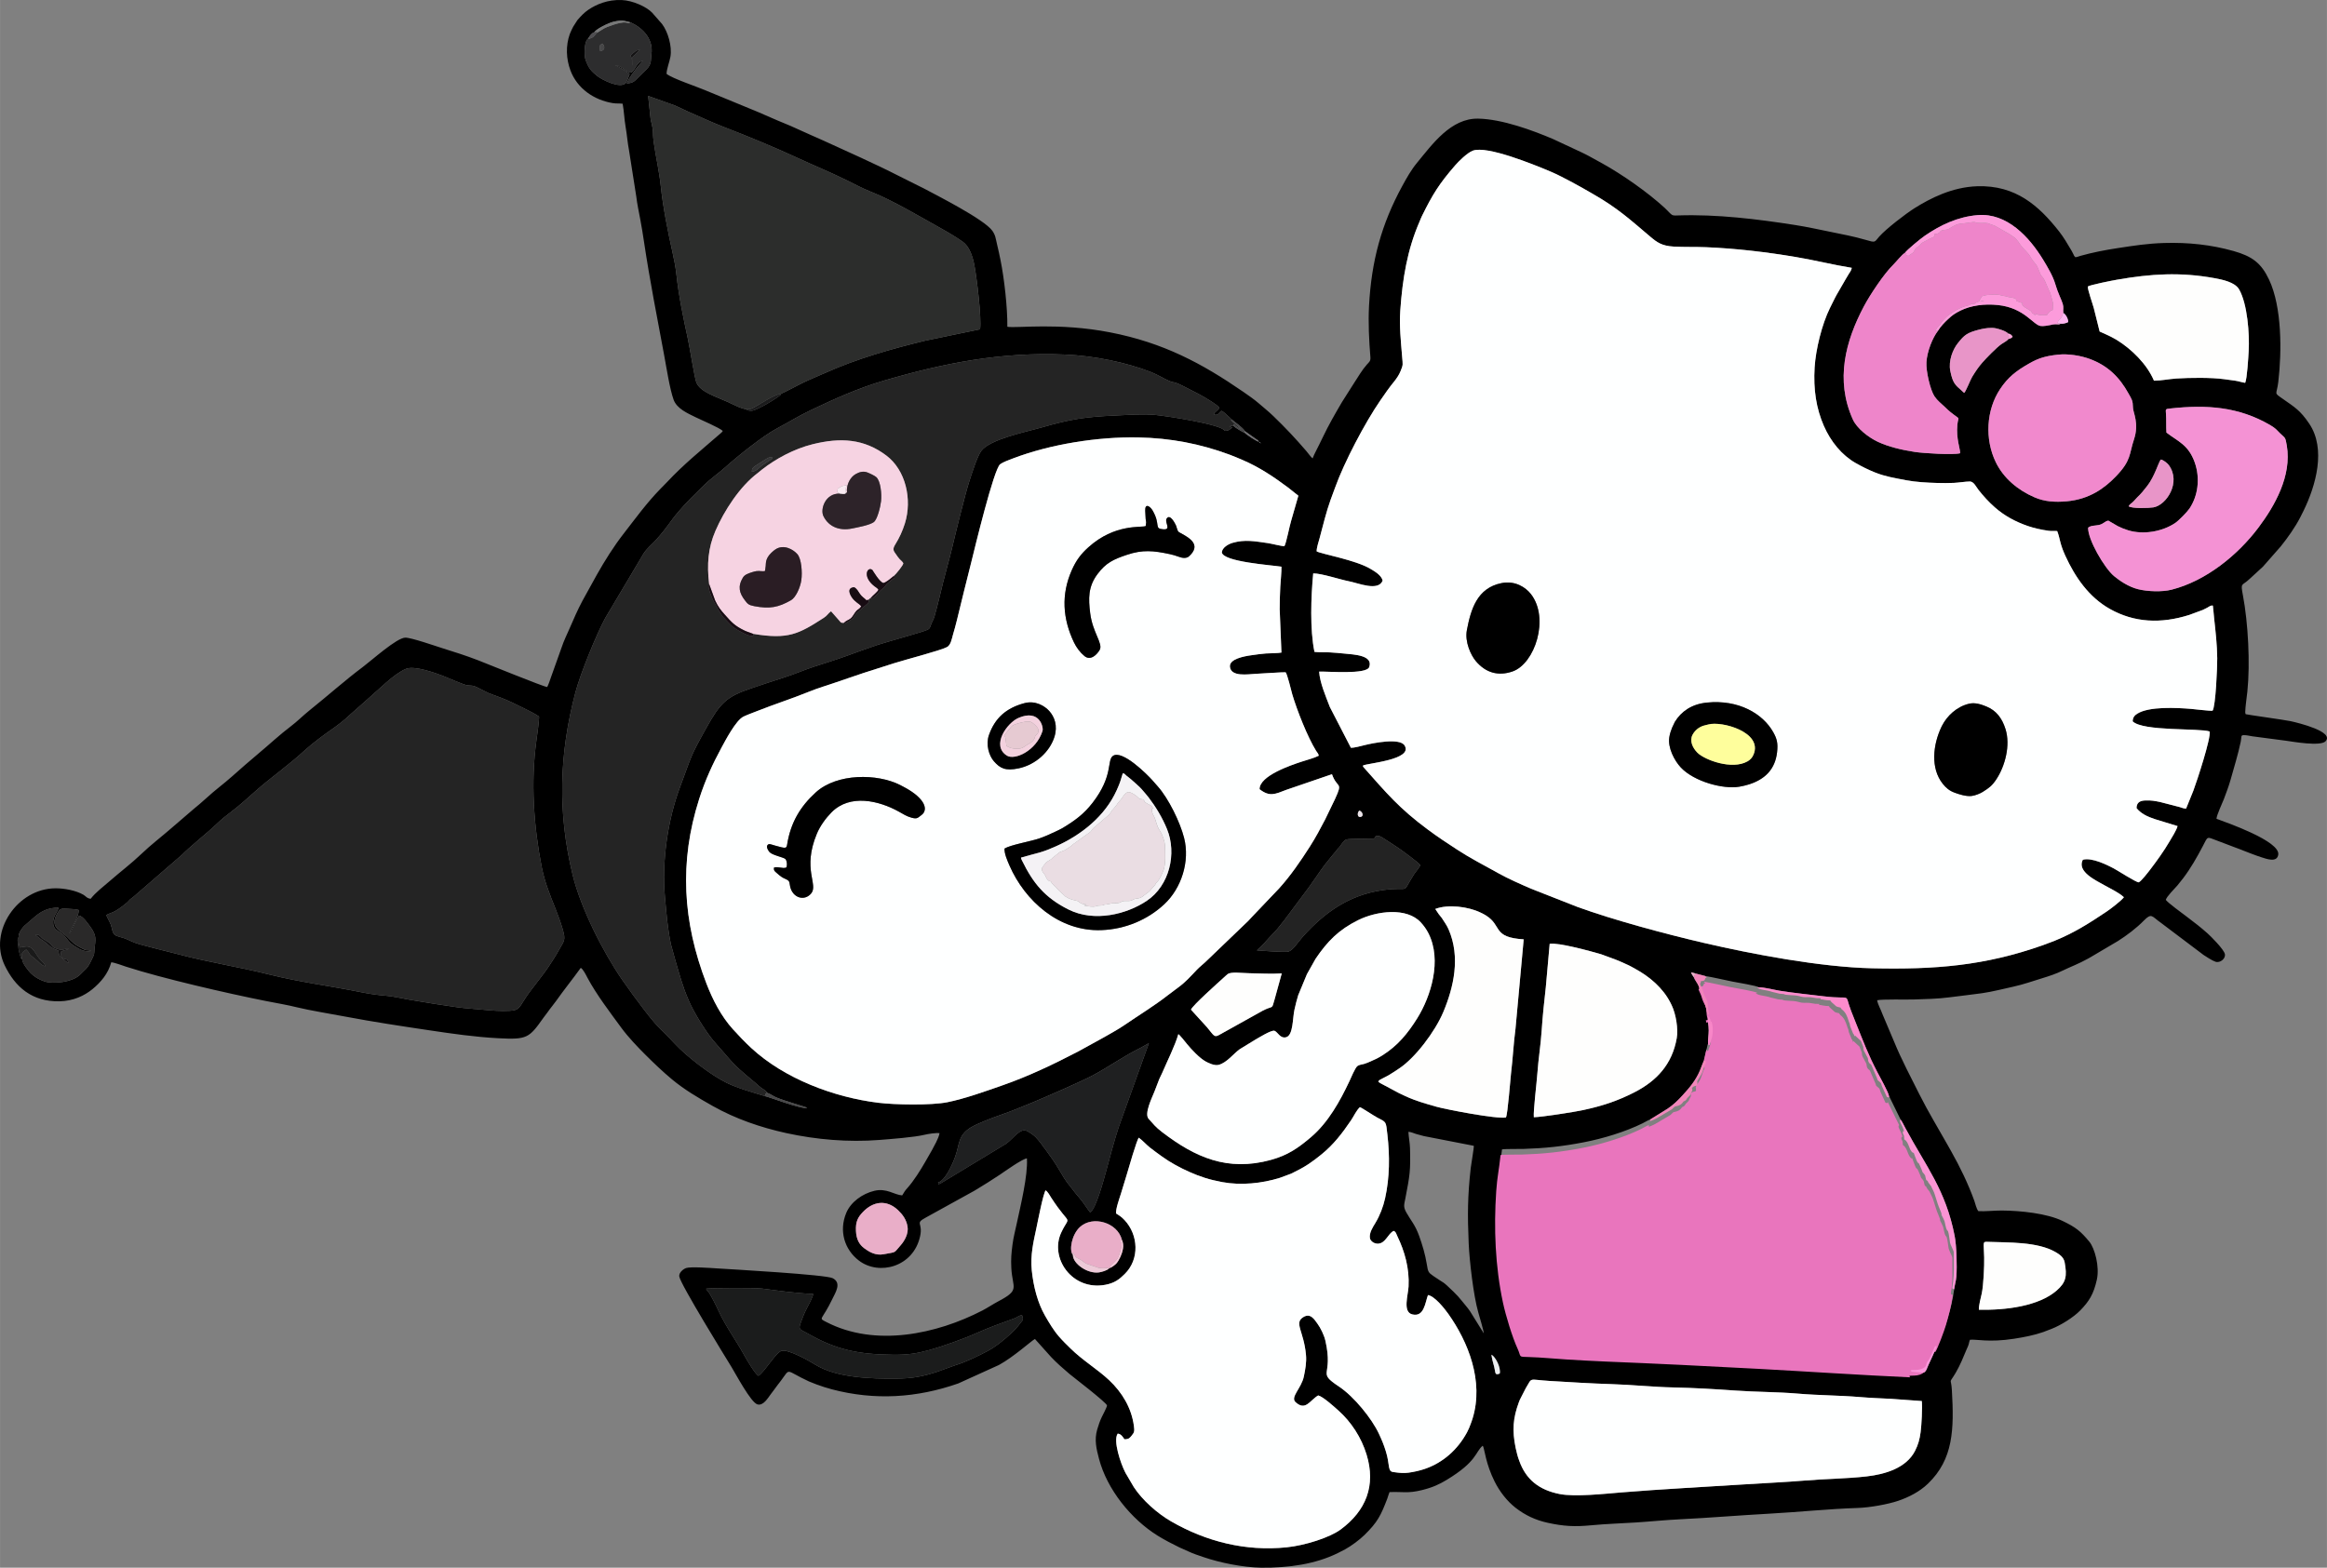 <?xml version="1.0" encoding="UTF-8"?>
<!DOCTYPE svg PUBLIC "-//W3C//DTD SVG 1.1//EN" "http://www.w3.org/Graphics/SVG/1.1/DTD/svg11.dtd">
<!-- Creator: CorelDRAW -->
<svg xmlns="http://www.w3.org/2000/svg" xml:space="preserve" width="8cm" height="5.391cm" version="1.1" style="shape-rendering:geometricPrecision; text-rendering:geometricPrecision; image-rendering:optimizeQuality; fill-rule:evenodd; clip-rule:evenodd"
viewBox="0 0 3302.98 2225.85"
 xmlns:xlink="http://www.w3.org/1999/xlink"
 xmlns:xodm="http://www.corel.com/coreldraw/odm/2003">
 <rect x="0" y="0" width="3302.98" height="2225.85" fill="#808080" stroke="none"/>
 <defs>
  <style type="text/css">
   <![CDATA[
    .fil0 {fill:black}
    .fil36 {fill:#141314}
    .fil28 {fill:#180C13}
    .fil30 {fill:#1A1A1A}
    .fil31 {fill:#1B1B1C}
    .fil11 {fill:#1B1C1C}
    .fil10 {fill:#1F2021}
    .fil13 {fill:#232323}
    .fil3 {fill:#242424}
    .fil17 {fill:#2A1D24}
    .fil14 {fill:#2A2929}
    .fil4 {fill:#2C2D2C}
    .fil19 {fill:#2D2329}
    .fil16 {fill:#2D2D2E}
    .fil38 {fill:#343435}
    .fil33 {fill:#474748}
    .fil42 {fill:#4F4E51}
    .fil43 {fill:#6F6E71}
    .fil35 {fill:#777878}
    .fil46 {fill:#8F8E91}
    .fil25 {fill:#E6CAD2}
    .fil22 {fill:#E895C8}
    .fil2 {fill:#E975BD}
    .fil20 {fill:#E9AEC8}
    .fil12 {fill:#EADDE3}
    .fil44 {fill:#EBE4E9}
    .fil29 {fill:#EDCAD8}
    .fil37 {fill:#EDEFF1}
    .fil6 {fill:#EE85CA}
    .fil9 {fill:#F189CD}
    .fil27 {fill:#F286BB}
    .fil26 {fill:#F3D1DE}
    .fil7 {fill:#F492D4}
    .fil15 {fill:#F4F2F5}
    .fil5 {fill:#F6D3E2}
    .fil32 {fill:#F887C8}
    .fil40 {fill:#F9CADC}
    .fil41 {fill:#F9EAF1}
    .fil34 {fill:#FA95DA}
    .fil23 {fill:#FB94D4}
    .fil24 {fill:#FC8BCC}
    .fil18 {fill:#FC9BDB}
    .fil45 {fill:#FDA3DA}
    .fil39 {fill:#FEB5EF}
    .fil21 {fill:#FEFE9C}
    .fil8 {fill:#FEFEFD}
    .fil1 {fill:#FEFFFF}
   ]]>
  </style>
 </defs>
 <g id="Capa_x0020_1">
  <g id="_3235459835792">
   <path class="fil0" d="M2727.89 1989.24c0.9,10.35 -0.35,33.76 -1.73,44.25 -1.32,10.07 -3.46,17.91 -7.92,26.56 -12.43,24.13 -41.76,33.08 -68.52,36.17 -28.1,3.25 -58.45,3.46 -87.04,5.84 -28.55,2.39 -58.47,3.67 -87.27,5.54 -57.7,3.76 -116.24,6.61 -173.92,11.36 -23.39,1.93 -65.9,6.6 -87.7,2.3 -29.48,-5.82 -48.05,-20.89 -57.37,-47.34 -1.01,-2.87 -2.19,-5.98 -2.9,-9.07l-2.16 -9.07c-5.18,-25.03 -3.73,-42.48 4.55,-64.85l1.13 -2.87c0.08,-0.17 0.17,-0.38 0.25,-0.54l1.59 -3.18c0.08,-0.16 0.19,-0.37 0.27,-0.53l6.51 -12.71c9.96,-16.25 2.92,-12.26 33.67,-10.41 29.21,1.76 59.06,3.64 88.26,4.53 29.02,0.88 58.7,4.09 87.93,4.71 29.11,0.61 59.17,2.38 88.03,4.44 29.28,2.09 59.57,1.85 88.64,4.35 29.06,2.5 58.9,2.4 87.92,4.86 14.2,1.2 29.69,1.8 44.01,2.52l43.78 3.16zm-610.9 -65.81c5.71,3 13.65,18.16 11.75,26.77 -7.55,3.06 -5.69,-1.53 -7.81,-9.47 -1.44,-5.38 -3.3,-11.7 -3.94,-17.3zm-1114.62 -93.79c9.63,-1.1 70.02,-1.29 79.35,-0.09 24.13,3.09 47.6,6.58 72.48,7.6 -0.06,3.83 -7.11,16.87 -9.14,20.7 -3.39,6.39 -6.2,13.55 -8.75,20.81 -3.41,9.7 -0.82,8.4 11.32,15.29 39.43,22.37 70.17,28.96 119.89,29.55 20.49,0.24 33.52,-1.76 52.22,-6.87 17.28,-4.73 49.1,-16.11 65.87,-23.69 17.66,-7.98 35.82,-14.4 54.1,-21.06 4.78,-1.74 7.1,-4.63 11.03,-4.46 2.37,7.24 0.93,6.49 -2.56,11.37 -8.69,12.14 -31.38,31.42 -45.16,38.77 -13.42,7.15 -32.06,16.33 -47.14,20.84l-25.3 9.11c-21.17,6.97 -35.48,9.62 -58.26,9.84 -35.76,0.35 -85.33,-1.01 -115.84,-20.24 -6.7,-4.22 -37.87,-22.18 -47.33,-19.11 -8.31,2.69 -24.66,30.92 -32.69,35.38 -4.83,-2.85 -16.51,-22.68 -20.3,-29.55 -13.18,-23.85 -25.25,-38.98 -36.32,-62.79 -2.72,-5.84 -10.91,-23.06 -15.25,-27.91 -0.34,-0.38 -1.24,-1.34 -1.45,-1.67 -0.75,-1.14 -0.34,-0.57 -0.77,-1.81zm1806.49 29.92c-0.14,-6.48 2.67,-16.48 4.08,-22.97 2.49,-11.46 3.75,-39.21 3.47,-51.33 -0.53,-22.54 -2.86,-22.41 5.96,-22.06 27.9,1.12 69.68,-0.49 95.46,14.57 5.37,3.14 11.47,7.1 12.81,14.44 3.58,19.46 2.21,28.35 -11.46,40.21 -25.43,22.05 -71.99,28.02 -110.31,27.13zm-1216.43 -99.28c3.81,7.76 0.93,17.56 -2.04,24.06 -1.49,3.25 -3.64,7.14 -5.74,9.48 -1.63,1.82 -6.77,5.86 -9.71,6.67l-0.98 0.54c-2.24,2.75 -10.57,5.06 -14.04,5.54 -16.32,2.27 -37.13,-12.43 -37.05,-24.78 -5.72,-6.73 -1.56,-29.05 10.06,-39.71 18.23,-16.71 53.37,-6.34 59.5,18.19zm-377.49 -12.59c-0.66,-13.4 2.86,-19.49 9.77,-26.79 14.22,-15.03 33.44,-18.4 49.94,-2.74 6.66,6.32 11.88,13.53 13.51,23.26 1.63,9.72 -3.88,20.02 -9.81,26.67 -10.52,11.79 -4.8,8.99 -24.1,12.7 -11.44,2.2 -20.69,-3.39 -27.4,-8.4 -7.09,-5.3 -11.3,-12.39 -11.91,-24.7zm763.27 -0.07c3.43,1.6 3.42,3.8 5,7.06 10.75,22.2 17.45,46.28 16.13,71.88 -0.65,12.49 -8.56,36.06 5.13,39.6 17.08,4.42 18.51,-17.1 22.42,-27.38 9.38,1.31 23.57,19.24 28.75,26.53 28.22,39.73 50.88,95.64 34.56,148.69 -1.22,3.98 -2.18,6.39 -3.57,9.98l-1.11 2.89c-0.08,0.18 -0.17,0.38 -0.25,0.56l-0.77 1.64c-0.75,1.59 -1.57,3.47 -2.34,4.88 -13.12,24.09 -33.58,42.75 -60.12,51.76 -6.92,2.35 -14.86,4.14 -22.93,5.26 -6.29,0.87 -12.74,0.3 -19.01,-0.61 -0.68,-0.1 -2.23,-0.27 -2.79,-0.38 -0.8,-0.16 -0.62,-0.09 -1.32,-0.3 -6.11,-1.83 -3.32,-10.89 -8.81,-28.78 -3.07,-10 -5.93,-16.67 -9.93,-25.26 -10.06,-21.59 -35.39,-52.79 -56.39,-66.78 -32.82,-21.87 -7.72,-13.14 -19.54,-65.16 -1.87,-8.24 -7,-18.46 -11.12,-24.07 -4.47,-6.1 -10.04,-16.08 -20.52,-9.41 -13.06,8.31 0.9,19.55 4.04,53.31 1,10.68 -0.94,20.79 -3.03,30.86 -3.5,16.89 -19.62,29.26 -11.72,36.44 14.19,12.91 19.99,-2.39 32.08,-9.6 7.01,1.83 22.1,15.55 28.74,21.48 18.13,16.21 32.43,38.05 39.92,62.44 13.55,44.15 -0.84,79.77 -36.58,106.32 -15.6,11.58 -50.62,22.76 -76.84,25.44 -58.58,5.98 -114.3,-8.23 -163.84,-36.74 -19.66,-11.32 -40.86,-30.13 -52.97,-48.59l-11.83 -20.15c-0.2,-0.41 -0.69,-1.4 -1.06,-2.13 -5.5,-10.83 -17.1,-43.8 -10.13,-53.78 4.55,0.05 7.66,5.07 9.51,7.96 6.82,0 7.62,-2.07 10.58,-5.52 3.69,-4.31 3.85,-6.38 2.89,-13.56 -3.37,-25.36 -16.76,-47.54 -35.06,-64.75 -16.62,-15.63 -37.33,-27.83 -54.87,-45.07 -5.84,-5.75 -10.56,-10.27 -16.52,-17.06 -7.18,-8.18 -14.12,-19.77 -19.81,-29.73 -10.27,-17.96 -16.31,-40.84 -18.7,-64.24 -2.17,-21.17 2.36,-40.46 6.48,-59.46 2.16,-9.97 9.56,-48.87 13.17,-54.01 3.35,2.06 5.99,7.44 7.97,10.48 28.37,43.66 27.12,22.02 14.25,49.36 -16.86,35.82 15.04,82.89 62.31,74.31 13.56,-2.46 20.37,-8.08 27.78,-15.39 21.51,-21.22 19.26,-55.67 -0.21,-76.49 -3.92,-4.19 -6.73,-6.14 -12.04,-9.43 -0.82,-6.03 4.76,-21.43 6.68,-27.55 2.86,-9.14 5.54,-17.88 8.23,-26.96 2.6,-8.78 14.27,-49.51 17.28,-53.08 5.5,3.86 10.34,9.63 15.75,13.93 5.7,4.53 11.59,8.68 17.45,12.95 11.09,8.09 25.82,16.06 38.93,21.84 14.66,6.46 27.45,10.79 46.38,14.32 26.65,4.96 56.3,1.86 81.63,-6.02l16.31 -6.04c8.61,-4.2 16.65,-8.37 24.69,-13.67 6.29,-4.15 12.08,-8.69 17.87,-13.35 17.41,-14.02 29.83,-30.31 42.34,-48.75 4.17,-6.15 7.11,-13.38 12.49,-18.58 2.57,0.73 19.62,12.14 24.39,14.63 13.7,7.16 12.44,5.16 14.68,24.46 3.49,30.09 3.26,60.75 -3.24,90.16 -2.67,12.09 -7.38,24.47 -13.74,35.02 -3.6,5.97 -9.17,14.29 -7.81,21.79 0.79,4.37 6.33,8.19 11.86,7.75 10.7,-0.86 13.63,-14.21 21.83,-18.13zm20.9 -140.62c3.54,0.01 7.99,2.12 10.56,2.91 3.64,1.11 7.81,2.24 11.27,3.08l70.99 13.82c0.52,1.72 -3.74,26.16 -4.32,31.32 -4.45,40.01 -4.72,65.95 -2.93,107.17 1.07,24.59 6.78,74.34 13.63,98.11 1.54,5.34 7.51,25.24 7.8,29.66l-19.59 -31.48c-3.77,-5.55 -7.4,-9.24 -11.29,-14.29 -3.29,-4.27 -7.51,-8.91 -12.16,-13.39 -17.53,-16.96 -11.03,-10.02 -28.78,-22.39 -7.12,-4.96 -7.32,-5.88 -9.06,-16.59 -2.32,-14.27 -6.25,-27.28 -10.89,-40.23 -5.65,-15.77 -11.79,-21.86 -18.07,-33.05 -4.78,-8.54 -3.22,-11.02 -1.28,-21.16 6.16,-32.13 7.26,-38.15 6.4,-70.35 -0.21,-7.79 -1.91,-15.44 -2.28,-23.13zm-451.79 114.29c-1.1,-0.76 -9.87,-14.72 -16.01,-21.55 -1.82,-2.02 -4.14,-4.77 -5.81,-7.01 -10.73,-14.42 -10.37,-11.55 -21.07,-30.12 -6.38,-11.07 -13.54,-21.15 -20.51,-30.64 -1.14,-1.56 -1.78,-2.24 -2.78,-3.57 -1.06,-1.41 -1.44,-2.18 -2.68,-3.77 -6.74,-8.67 -9.1,-12.15 -19.93,-18.41 -10.19,-5.89 -19.08,9.34 -30.3,17.59l-91.74 55.55c-6.9,3.98 -3.9,0.68 -5.03,-0.42 10.1,-2.76 20.11,-24.77 24.49,-37.08 6.25,-17.55 3.75,-29.61 21.58,-40.78 9.39,-5.88 31.43,-14.13 43.27,-18.27 14.99,-5.24 30.11,-11.43 44.84,-17.54 18.35,-7.61 70.08,-30.12 85.5,-38.42 25.09,-13.5 42.13,-26.43 69,-39.76 4.1,-2.04 7.34,-4.49 10.57,-5.82l-42.81 119.08c-6.71,20.48 -12.3,42.19 -17.93,62.82 -3.27,11.97 -14.84,54.74 -22.66,58.11zm629.84 -135.03c-0.91,-8.66 4.04,-48.39 5.03,-62.43 1.42,-20.24 4.79,-40.6 6.09,-60.7 1.3,-20.07 3.61,-41.48 5.87,-61.48l5.49 -61.66c12.24,-2.05 58.58,10.6 73.08,14.89l21.6 7.97c5.12,1.87 9.64,4.29 13.9,6.07 4.7,1.96 8.66,4.33 13.2,6.82 20.15,11.04 38.92,26.97 49.61,47.86l1.85 3.77c6.08,12.68 9.39,33.78 7.13,46.67 -6.45,36.76 -28.05,60.51 -60.43,77.01 -23.57,12.01 -44.65,19.12 -73.13,25.2 -12.39,2.65 -57.39,9.71 -69.29,10.03zm-486.69 -152.74c1.87,-5.63 38.87,-38.59 45.99,-45.07 1.56,-1.42 3.94,-3.67 5.92,-5.25 4.92,-3.92 19.87,-1.55 31.17,-1.39 15.7,0.23 30,1.22 45.79,0.25l-10.31 37.42c-4.13,14.66 -1.43,7.63 -16.55,15.41l-61.59 34.31c-7.58,4.53 -7.99,0.77 -17.59,-10.59l-22.84 -25.08zm716.71 -51.21l13.12 3.4c12.77,2.09 25.81,5.32 38.33,7.84 6.29,1.26 35.28,5.97 38.21,8.33 7.01,-0.26 21.61,3.54 29.28,4.78 20.11,3.25 42.2,5.41 62.54,7.91 42.24,5.19 28.28,-6.25 38.99,21.06 2.28,5.81 4.65,11.9 7.02,17.78 10.31,25.6 17.37,44.56 30.18,68.92 3.63,6.89 15.8,28.91 16.41,33.62l16.45 33.52c2.01,2.45 5.58,9.85 7.14,12.75 29.19,54.19 56.99,87.5 69.64,152.51 2.79,14.31 3.54,42.45 2.44,57.74 -0.42,5.92 -2.43,12.14 -3.07,17.83 -2.26,16.97 -5.37,27.59 -9.71,42.95 -2.23,7.91 -11.99,33.92 -14.94,38.11 -3.59,8.75 -7.75,17.78 -11.79,26.34 -1.79,3.8 -3.37,10.44 -7.12,11.11 -1.6,0.29 -13.96,-1.14 -17.04,-1.28 -72.05,-3.29 -144.19,-8.18 -216.25,-12.1 -72.43,-3.94 -144.87,-7.45 -217.41,-10.38 -17.66,-0.71 -35.75,-1.8 -53.54,-2.85 -17.66,-1.04 -35.88,-3 -53.58,-3.48 -16.26,-0.44 -10.73,0.37 -16.29,-11.68 -7.59,-16.47 -16.93,-47.31 -20.85,-65.64 -10.94,-51.08 -13.1,-105.48 -9.56,-158.1 1.4,-20.88 4.04,-30.42 6.16,-51.37 3.72,-0.88 24.49,-0.52 30.24,-0.69 30.65,-0.96 55.61,-3.57 85.97,-9.46 27.09,-5.25 58.58,-14.74 83.34,-26.91 3.64,-1.79 7.43,-4.29 11,-5.56l24.33 -15.06c8.44,-5.6 15.09,-12.13 21.17,-18.81 10.31,-11.34 18.49,-20.65 24.77,-35.17 1.02,-2.34 4.92,-13.22 5.79,-14.05l5.09 -22.27c0.89,-2.6 0.16,-0.83 0.87,-1.85 -0.56,-4.27 0.91,-13.55 0.88,-19.04 -0.03,-4.82 -1.41,-15.63 -0.9,-18.97 -0.78,-1.34 -0.12,1.31 -0.81,-1.84 -0.16,-0.73 -0.17,-1.59 -0.22,-2.34 -1.55,-10.94 -8.22,-29.8 -12.51,-40.28 -1.83,-4.47 -5.1,-7.71 -6.66,-12.17 -1.62,-2.35 -2.99,-3.98 -4.02,-7.08l6.93 1.89zm-734.64 85.99c2.07,0.99 10.21,11.42 12.3,13.99 6.29,7.71 17.87,20.08 26.41,24.74 3.97,2.17 12.74,6.62 19.03,4.76 11.43,-3.37 20.34,-15.47 29.22,-21.99l21.8 -13.36c4.46,-2.53 23.5,-14.42 27.74,-12.92 4.6,1.63 7.93,11.25 16.37,9.19 10.43,-2.54 9.2,-27.12 12.02,-39.29 1.77,-7.63 3.09,-13.42 5.26,-20.32l12.4 -29.96 12.38 -22.01c16.71,-24.53 32.37,-40.86 60.37,-54.75 26.08,-12.93 69.14,-18.77 89.19,3.57 4.08,4.54 7.48,9.14 10.51,15.07 19.59,38.44 3.44,89.69 -15.73,120.51 -13.52,21.74 -27.87,39.16 -49.49,52.81 -5.22,3.3 -10.35,5.92 -16.9,8.66 -2.9,1.21 -6.03,2.68 -9.19,3.56 -3.35,0.93 -7.23,1.17 -9.66,3.17 -3.12,2.57 -9.41,17.63 -11,21.02 -13.47,28.7 -30.39,59.08 -54.59,79.66 -18.03,15.33 -32.66,25.73 -57.12,32.45 -61.72,16.95 -107.54,-3.82 -154,-39.27 -10.42,-7.95 -11.87,-10.97 -19.38,-18.98 -6.72,-7.17 4.75,-30.04 8.02,-38.36l7.13 -18.47c1.49,-3.4 2.73,-5.4 4.11,-8.63 6.78,-15.94 18.27,-38.71 22.82,-54.85zm364.71 -177.76c18.01,-6.98 46.7,-3.42 64.37,5.18l3.73 1.84c0.98,0.5 2.47,1.34 3.57,2.03 23.9,14.78 8.78,31.36 53.84,34.1l-11.66 127.12c-2.79,20.84 -3.76,42.42 -6.34,63.3 -0.77,6.19 -4.7,58.37 -7.21,62.46 -12.68,2.61 -85.83,-11.51 -99.53,-15.45 -7.78,-2.24 -14.81,-4.22 -22.15,-6.61 -13,-4.24 -19.09,-7.23 -29.95,-12.38l-19.82 -10.58c-3.08,-1.74 -7.32,-3.54 -9.71,-5.7 0.98,-2.16 0.43,-1.46 2.81,-3.03l11.55 -6.01c5.44,-3.1 9.56,-6.08 14.62,-9.36 23.03,-14.94 51.58,-52.65 63.29,-80.58 14.75,-35.19 24.61,-77.89 7.52,-117.26 -2.52,-5.8 -5.69,-9.99 -8.9,-15.1 -1.83,-2.92 -3.36,-4.04 -5.23,-6.76l-4.81 -7.18zm-2005.64 71.83c-1.98,-1.59 -1.67,-0.66 -3.44,-6.99 -2.66,-9.52 -1.58,-8.06 -2.81,-16.38 -0.55,-3.72 -0.89,-6.29 1,-8.38 -0.67,-5.94 5.46,-13.47 7.9,-15.96l13.31 -11.49c9.02,-7.94 19.16,-14.8 35.63,-14.4 -2.03,7.04 -8.85,12.85 -7.7,23.22 1.05,9.46 10.38,10.47 15.29,16 6.22,6.99 6.83,10.17 15.56,15.57 7.53,4.66 12.56,8.14 23.11,6.76l-1.32 -0.52c-7.08,-1.78 -3.13,1.32 -13.03,-3.81 -10.69,-5.55 -12.02,-7.9 -20.43,-16.29 -3.86,-3.84 -5.29,-4.78 -10.16,-8.21 -9.21,-6.49 -9.02,-14.96 -3.1,-25.17 3.06,-5.28 4.84,-6.93 12.54,-6.16 5.46,0.55 13.17,0.35 17.6,1.85 1.16,9.58 -13.84,30.73 -12.81,33.14 4.89,-6.83 8.44,-18.3 13.59,-25.16 5.34,0.84 12.09,10.91 15.62,15.62 9.71,12.95 7.5,18.37 6.24,31.06 -1.02,10.41 0.69,6.05 -5.43,18.54 -5.4,11.01 -7.67,10.62 -14.24,17.75 -11.39,12.35 -40.29,14.12 -50.9,10.64 -8.69,-2.84 -15.11,-7.01 -20.11,-11.96 -2.45,-2.43 -12.32,-14.32 -11.93,-19.25zm1752.5 -13.01c0.8,-1.63 4.1,-3.05 9.89,-9.73 13.35,-15.38 13.01,-12.44 28.39,-32.36l34.87 -46.65c17.01,-23.61 15.69,-24.17 34.57,-46.97 1.5,-1.81 2.75,-3.17 4.42,-5.17 0.94,-1.12 1.11,-1.63 2.06,-2.78 1.08,-1.31 1.67,-1.61 2.72,-2.84 1.6,-1.86 5.82,-9.19 9.87,-10.93 2.98,-1.28 33.26,-1.03 39.75,-1.36 1.97,-2.57 -0.01,-2.29 2.89,-3.5 4.21,-1.75 9.74,2.98 14.76,6.09 5.5,3.4 11.04,7.19 16.45,10.76 4.23,2.79 27.94,20.13 31.19,24.13 -0.49,3.2 -6.37,9.41 -8.68,13.04 -19.65,30.78 -2.41,16.83 -44.34,22.7 -47.54,6.66 -82.69,31.7 -113.04,65.36 -3.39,3.76 -6.68,8.33 -10.03,12.36 -2.74,3.3 -7.53,9.45 -12.67,9.87 -6.64,0.55 -35.89,-1.34 -43.07,-2.03zm145.34 -198.54c4.47,1.34 6.86,7.76 2.1,9.04 -4.87,1.3 -5.68,-5.73 -2.1,-9.04zm-1778.55 148.4c5.77,-3.81 9.64,-1.18 29.74,-18.09 1.83,-1.54 2.12,-2.52 3.87,-4.09 1.64,-1.47 2.89,-2.09 4.56,-3.48l69.37 -60.1c11.13,-11.28 31.83,-27.87 42.88,-37.88 12.05,-10.93 10.62,-10.67 26.23,-22.54 12.44,-9.46 23.79,-19.75 34.99,-29.74 21.53,-19.21 47.22,-36.87 70.79,-58.7 8.5,-7.87 26.06,-21.1 36.02,-27.95 8.77,-6.03 19.15,-13.95 26.7,-21.25l25.87 -22.9c14.59,-12.4 37.63,-36.28 54.54,-42.97 11.93,-4.72 41.47,5.92 52.15,10.06 6.13,2.37 30.01,12.89 34.58,13.41 6.64,0.75 7.81,-0.24 13.91,2.84 21.88,11.03 12.49,6.7 33.45,14.59 12.2,4.59 21.93,9.76 33.44,15.33 6.72,3.25 15.57,7.73 21.1,11.57 0.52,4 -2.99,28.71 -3.8,34.61 -8.13,58.69 -3.75,121.43 7.65,179.23 4.17,21.15 12.09,40.62 19.61,59.3 3.63,9.02 7.39,19.43 10.14,28.97 4.58,15.88 2.04,15.96 -4.99,28.78 -4.77,8.7 -9.58,16.02 -15,24.21 -9.14,13.81 -25.3,32.65 -33.56,45.6 -8.8,13.78 -8.95,16.4 -22.01,17.13 -11.83,0.66 -25.92,-0.32 -37.61,-1.55 -12.34,-1.3 -24.29,-1.79 -36.39,-3.49 -22.89,-3.22 -45.22,-6.81 -67.78,-10.7 -10.45,-1.8 -23.34,-4.83 -33.42,-5.65 -11.8,-0.96 -23.24,-2.59 -34.32,-4.84 -43.65,-8.85 -89.23,-14.69 -132.09,-25.48 -43.02,-10.83 -86.39,-17.27 -128.79,-28.66 -13.74,-3.69 -51.92,-12.65 -61.9,-16.47 -4.58,-1.75 -8.57,-4.02 -13.34,-5.83 -4.84,-1.83 -11.49,-2.67 -14.74,-5.33 -3.6,-2.95 -3.47,-8.85 -5.58,-14.52 -1.58,-4.24 -5.8,-11.02 -6.28,-13.42zm1672.22 -523.75c-3.32,0.28 -18.25,-3.61 -23.54,-4.35 -18.14,-2.53 -32.38,-5.49 -50.04,-0.37 -6.14,1.78 -14.88,6.8 -15.25,13.64 2.21,13.43 71.03,18.01 84.6,20.2 0.33,6.88 -1.27,20.89 -1.64,28.78 -0.49,10.71 -0.9,21.03 -0.84,31.77l2.49 61.38c-4.6,1.02 -16.46,0.91 -22.09,1.3 -6.8,0.47 -13.61,1.55 -20.38,2.48 -10.64,1.45 -31.59,5.31 -30.65,16.24 1.28,14.9 26.06,10.7 35.79,10.22 5.74,-0.29 41.82,-2.63 43.15,-2.24 2.28,1.32 8.36,27.29 9.56,31.36 6.67,22.44 21.47,60.29 33.94,80.38 1.47,2.37 3.19,3.67 3.65,6.73 -6.82,3.43 -16.26,5.78 -24.32,8.44 -15.44,5.09 -59.92,20.02 -59.7,39.11 14.37,11.24 22.2,6.94 38.09,0.85l64.68 -22.15c7.38,21.08 16.17,9.67 4.34,35.22l-14.05 29.12c-6.57,12.71 -13.97,26.37 -21.62,38.34 -13.31,20.82 -27.35,41.35 -43.68,59.43l-37.84 39.71c-2.17,2.15 -3.83,4.33 -6.15,6.61l-59.17 56.77c-4.87,4.76 -9.63,8.25 -13.38,12.21 -8.72,9.19 -16.44,17.93 -26.65,25.32 -5.24,3.79 -9.56,7.02 -14.61,10.96 -19.53,15.26 -40.67,28.03 -61.06,42.03 -10.6,7.28 -21.45,12.94 -32.62,19.38l-33.51 18.43c-34.62,18.06 -70.22,35.09 -107.08,48 -23.41,8.2 -54.27,19.29 -78.85,24.2 -23.03,4.6 -74.24,3.69 -98.07,0.76 -62.92,-7.71 -133.39,-34.2 -180.47,-77.92 -9.05,-8.4 -17.43,-17.25 -25.67,-26.3 -16.74,-18.39 -28.92,-42.01 -37.84,-65.25 -33.68,-87.77 -38.81,-172.4 -10.25,-261.84 8.72,-27.31 19.49,-50.27 31.2,-71.95 5.61,-10.38 20.87,-39.84 31.72,-45.02 5.88,-2.8 12.06,-4.95 18.75,-7.61 24.49,-9.75 51.67,-18.49 75.07,-28.07 12.06,-4.94 25.5,-8.7 38.03,-13.13 13.08,-4.63 25.28,-8.5 38.74,-13.19l43.66 -13.93c15.83,-5.02 65.52,-17.89 74.69,-22.81 5.29,-2.83 6.74,-11.63 8.33,-17.29 2.07,-7.35 3.88,-13.27 5.63,-20.69 6.58,-27.92 13.6,-54.86 20.48,-82.66 4.5,-18.2 31.94,-132.25 40.94,-138.94 4.1,-3.05 13.36,-6.38 18.14,-8.21 53.35,-20.31 120.34,-30.9 177.5,-29.84 46.22,0.86 88.35,9.03 130.04,24.48 6.61,2.45 11.85,4.76 18.14,7.43 23.62,10.04 44.6,24.08 64.79,39.19l14.68 11.66 -10.11 35.12c-2.34,7.19 -6.98,32.05 -9.69,36.53zm1198.36 -56.64c1.72,-3.66 4.38,-4.05 7.15,-7.23 8.88,-10.21 6.82,-5.65 19.5,-22.07 10.25,-13.28 15.41,-32.32 18.9,-37.08 3.87,0.48 9.68,5.5 11.4,7.84 18.04,24.61 -3.44,57.11 -21.88,60.11 -7.01,1.14 -30.04,1.84 -35.07,-1.57zm-1234.98 -91.71c2.53,0.83 2.1,0.97 3.28,2.52l-3.28 -2.52zm1134.48 -123.55c14.8,-1.62 32.46,1.35 45.05,5.98 25.5,9.37 42.25,25.53 55.41,49.44 4.4,8 5.99,9.36 6.18,19.96 0.12,6.74 9.07,22.16 1.4,45 -7,20.83 -3.51,29.61 -25.82,52.63 -15.81,16.31 -36.9,32.19 -69.63,35.19 -16.96,1.55 -31.68,0.4 -45.67,-5.64 -24.07,-10.38 -44.08,-27.39 -54.98,-49.8 -15.93,-32.76 -13.65,-74.33 6.11,-103.94 11.12,-16.68 22.49,-25.75 41.76,-36.62 13.25,-7.47 23.04,-10.33 40.2,-12.2zm325.01 129.17c7.14,42.86 -17.05,85.36 -40.15,116.16 -29.58,39.43 -74.88,76.06 -123.46,88.34 -13.55,3.43 -34.14,2.65 -47.56,-0.69 -13.31,-3.31 -26.19,-11.98 -34.12,-18.62 -13.82,-11.59 -37.27,-52.07 -36.77,-68.72 4.28,-3.4 9.69,-2.63 15.32,-3.84 6.89,-1.49 8.26,-5.42 13.42,-6.15l13.39 7.79c5.29,2.57 9.04,4.17 14.87,5.95 21.38,6.53 48.26,1.94 66.64,-10.41 4.84,-3.26 16.9,-15.51 20.25,-20.49 11.88,-17.67 15.63,-42.64 7.35,-65.79 -8.92,-24.94 -24.07,-29.72 -40.04,-42.07 -0.66,-8.93 0.04,-17.95 -0.7,-27.19 -0.5,-6.32 -0.62,-6.3 5.84,-7.01 51.96,-5.7 97.28,-2.59 142.04,23.5 8.09,4.72 9.19,6.9 14.4,12.01 7,6.88 7.15,4.42 9.28,17.23zm-1497.45 -36.98l9.51 7.47c3.18,2.81 6.91,5.46 8.99,8.96l15.15 10.77c5.48,3.71 3.34,1.73 4.3,4.15 -3.04,-0.56 -17.86,-10.3 -19.34,-12.39 -3.21,-1.09 -14.67,-7.9 -16.23,-10.04 -1.86,0 -3.95,-0.36 -5.27,0.5 -1.42,0.92 -0.5,-0 2.02,1.06 0.22,0.09 0.52,0.24 0.71,0.32 0.19,0.08 0.52,0.18 0.74,0.34 -3.76,2.92 -4.6,4.75 -10.73,4.79 -3.93,-9.22 -83.23,-21.05 -97.47,-22.47 -18.79,-1.88 -39.21,-0.1 -58.13,0.75 -42.09,1.9 -63.21,5.07 -103.7,16.78 -21.74,6.29 -73.73,16.58 -86.31,33.45 -5.73,7.68 -13.61,32.89 -17.07,43.6 -5.85,18.06 -19.66,74.51 -24.6,95.29 -3.78,15.89 -8.44,31.67 -12.41,47.59 -3.96,15.89 -7.79,32.99 -12.3,48.46 -1.13,3.9 -3.07,7.12 -4.31,10.11 -1.81,4.38 -1.67,7.23 -6.1,9.13 -8.12,3.47 -57.52,17.04 -70.03,21.16 -14.81,4.87 -30.19,10.61 -44.22,15.69 -15,5.43 -30.79,10.28 -45.63,15.1 -15.02,4.88 -29.01,11.17 -44.14,15.85 -15.32,4.74 -29.63,9.75 -45.07,14.89 -36.16,12.03 -44.57,21.13 -64.32,56.42 -23.84,42.6 -20.36,38.74 -37.19,83.54 -17.62,46.9 -26.32,106.51 -21.52,157.35 2.3,24.3 3.38,41.6 8.35,66.09l6.5 23.58c6.27,21.05 9.53,34.88 19.08,56.98 7.17,16.59 23.13,42.32 34.33,56 5.06,6.18 9.34,10.46 14.18,16.19 19.61,23.27 24.9,26.55 46.01,44.37 3.28,2.77 4.6,4.38 8.19,6.98 2.79,2.01 6.77,3.79 8.39,7.06 4.05,1.21 7.87,4.25 12.57,6.35 11.38,5.07 42.02,13.36 44.27,14.95 -7.82,2.6 -56.9,-16.61 -60.16,-16.64 -19.91,-6.33 -37.94,-10.88 -54.55,-19.07 -22.22,-10.95 -56.46,-37.27 -73.27,-55.38 -21.1,-22.73 -20.93,-18.84 -43.61,-48.29 -10.32,-13.41 -20.7,-27.55 -30.73,-42.02 -27.39,-39.53 -59.23,-102.14 -70.76,-149.86 -21.36,-88.39 -19.1,-170.85 4.14,-258.84 6.96,-26.35 29.48,-81.54 42.09,-105.02l54.83 -92.27c5.4,-7.91 11.08,-11.97 17.21,-18.77 17.53,-19.43 18.8,-24.82 32.62,-40.93 11.28,-13.14 23.85,-25.4 36.14,-37.44 8.55,-8.38 21.36,-17.42 29.97,-25.2 16.38,-14.8 53.56,-44.6 73.05,-54.86 16.19,-8.52 30.87,-17.82 47.72,-25.82 32.96,-15.64 66.84,-31.19 104.85,-42.3 84.29,-24.65 165.61,-40.76 256.86,-36.81 40.28,1.74 86.37,10.94 122.21,25.1 8.78,3.47 16.61,8.54 24.77,12.12 10.08,4.42 3.08,-1.53 26.18,10.51 8.04,4.19 16.29,8.16 24.03,12.75 5.53,3.28 17.73,10.3 21.51,15.02 -1.07,2.79 -3.9,4.24 -5.98,6.56 -1.99,2.21 -1.32,-0.73 -1.47,2.96 5.32,2.41 6.97,-3.08 10.19,-5.03 3.4,0.92 6.1,4.6 10.87,8.55l4.08 3.8zm1102.55 -114.72c-1.99,2.96 -7.15,5.38 -10.3,7.58 -6.94,4.85 -21.49,19.92 -26.8,25.95 -5.66,6.44 -9.6,12.33 -14.64,20.51 -2.51,4.08 -9.13,21.19 -11.34,22.71 -1.81,-1.27 -1.59,-1.43 -3.17,-2.82 -9.63,-8.45 -12.99,-10.88 -16.53,-28.26 -2.95,-14.51 3.74,-30.73 10.54,-39.28 9.47,-11.92 13.12,-15.11 31.4,-19.7 6.8,-1.71 15.85,-3.03 22.62,-1.63 4.37,0.9 14.53,3.85 17.68,7.57 2.89,0.27 4.91,1.97 6.28,4.53 -2.09,1.89 -3.15,2.63 -5.75,2.84zm-100.38 -11.2c-7.52,9.66 -15.28,28.86 -16.26,44.31 -0.82,12.91 5.56,39.88 11.44,48.59 4.31,6.38 9.08,9.64 14.98,15.36 3.18,3.08 5.13,4.97 7.99,7.24 14.91,11.87 10.71,4.7 9.49,17.53 -1.95,20.35 4.21,34.54 3.92,40.64 -9.93,2.73 -52.35,-0.04 -64.07,-1.79 -18.43,-2.76 -37.71,-7.36 -52.8,-14.46 -13.37,-6.29 -29.69,-18.97 -35.46,-31.78 -25.23,-56.02 -10.31,-111.41 15.71,-160.52 8.68,-16.39 28.58,-46.4 41.65,-59.07 3.83,-3.72 12.72,-15 16.45,-16.72 2.65,-4.19 22.44,-20.42 28.57,-24.61 22.07,-15.1 46.56,-26.81 74.86,-29.15 41.64,-3.44 73.4,31.29 92.83,63.22 5.65,9.28 13.95,23 17.32,34.66 3.87,13.39 8.94,22.28 10.66,28.42 1.44,5.16 0.25,7.39 0.73,12.59 2.88,1.4 7.1,7.86 6.95,12.98 -2.38,1.43 -7.54,2.78 -10.71,2.36 -2.49,1.5 -3.6,0.72 -7.47,0.72 -3.04,0.01 -4.49,0.5 -7.11,1.12 -3.43,0.81 -9.75,1.78 -13.51,1.4 -10.88,-1.09 -23.03,-25.85 -61.08,-29.8 -18.89,-1.96 -38.03,0.51 -53.05,7.9 -8.34,4.1 -12.03,6.94 -17.91,12.43 -4.69,4.38 -10.37,10.16 -14.14,16.43zm212.85 -63.12c4.09,-2.45 34.19,-8.36 41.51,-9.63 48.04,-8.4 89.98,-10.98 138,-2.21 11.5,2.1 29.27,5.65 35.22,16.04 11.75,20.54 14.92,63.1 13.56,87.26 -0.52,9.33 -2.2,39.03 -4.98,45.36 -4.39,-0.58 -9.35,-2.4 -14.24,-3.07 -5.08,-0.7 -10.44,-1.4 -15.51,-2.11 -18.1,-2.54 -49.19,-2.16 -67.74,-0.96 -10.76,0.7 -21.51,3.04 -31.95,3.1 -10.16,-23.79 -31.91,-44.98 -53.08,-58 -9.61,-5.91 -22.68,-10.94 -23.66,-11.6 -0.11,-0.08 -0.38,-0.15 -0.45,-0.42l-8.27 -33.11c-1.44,-5.53 -9.19,-27.19 -8.42,-30.66zm-43.53 347.24c4.34,11.08 3.33,17.1 11.45,34.87 14.09,30.85 33.62,59.01 63.34,75.75 34.55,19.46 72.32,21.34 112.89,8.45l19.25 -7.13c0.16,-0.08 0.37,-0.19 0.53,-0.27l5.33 -2.68c3.22,-1.65 4.74,-3.65 8.19,-3.08 0.76,5.68 1.17,12.41 1.8,18.12 2.09,18.99 4.19,37.28 4.41,56.67 0.13,11.47 -2.17,68.27 -6.65,74.44 -4.33,0.45 -24.78,-2.13 -31.02,-2.64 -19.62,-1.58 -59,-3.78 -75.8,6.84 -3.77,2.38 -6.36,5.06 -6.56,10.88 14.36,14.44 95.41,9.46 109.27,14.41 1.96,9.44 -17.88,69.92 -23.09,83.9l-10.37 25.62c-3.39,-0.08 -6.07,-1.24 -9,-2.19l-27.95 -7.22c-7.33,-1.51 -12.76,-2.52 -20.64,-2.2 -7.99,0.32 -12.49,2.82 -12.76,10.81 5.96,7.67 15.45,12.28 25.93,15.67l32.34 9.91c-1.51,5.9 -8.18,16.24 -11.52,21.98 -7.69,13.23 -18.29,27.94 -27.37,39.8 -2.66,3.48 -12.44,16.24 -16.19,18.08 -3.44,0.33 -30.4,-17.12 -35.91,-19.97 -8.19,-4.24 -30.29,-15.69 -43.51,-12.08 -8.86,17.09 19.3,29.64 31.12,36.45 8.6,4.95 19.93,9.95 27.19,16.77 -3.77,4.98 -18.29,16.17 -24.58,20.39 -24.78,16.6 -45.92,30.07 -73.69,41.4l-16.86 6.36c-82.47,29.15 -152.83,34.7 -242.14,32.72 -73.55,-1.63 -170.59,-20.14 -239.72,-36.21 -53.09,-12.34 -127.9,-32.39 -178.57,-50.87l-66.04 -25.96c-14.17,-6.1 -32.29,-14.09 -46.66,-22.1 -0.48,-0.27 -1.14,-0.67 -1.52,-0.88 -19.04,-10.6 -38.66,-20.62 -56.89,-32.61 -15.66,-10.3 -25.57,-16.62 -41.29,-28.26 -41.01,-30.37 -59.25,-52.48 -90.2,-87.32 -1.53,-1.72 -1.96,-1.86 -1.95,-3.61 5.08,-3.34 72,-8.07 59.03,-28.64 -6.91,-10.95 -44.32,-3.45 -56.81,-0.35 -4.79,1.19 -14.71,3.91 -19.34,3.77l-29.93 -58c-0.07,-0.19 -0.15,-0.4 -0.22,-0.58 -5.42,-14.17 -14.05,-34.19 -14.93,-49.57 12.39,-0.51 67.28,4.38 71.09,-6.47 5.99,-17.03 -22.34,-17.8 -35.16,-19.15 -6.72,-0.71 -13.82,-1.26 -20.48,-1.68 -7.07,-0.44 -15.43,0.09 -22.09,-0.71 -6.64,-31.75 -4.95,-78.46 -1.78,-111.46 11.76,-0.1 38.04,8.74 50.9,11.22 13.16,2.54 41.47,14.7 47.67,-0.98 -1.82,-7.84 -11.75,-13.33 -17.29,-16.67 -21.12,-12.72 -70.78,-21.25 -76.42,-24.9 0,-5.37 2.79,-13.39 4.23,-18.77 4.87,-18.1 9.32,-37.1 15.69,-54.69 2.2,-6.08 4.08,-10.86 6.24,-16.91 12.87,-36.13 42.86,-92.92 64.15,-123.73 3.25,-4.7 6.44,-9.12 9.85,-14.14 6.74,-9.94 14.57,-16.67 19.13,-28.01 3.69,-9.18 2.97,-8.55 2.1,-19.57 -1.78,-22.45 -4.24,-43.72 -2.64,-66.48 3.14,-44.62 9.88,-85.69 27.19,-125.54 1.45,-3.33 2.11,-5.39 3.6,-8.4 15.21,-30.74 24.06,-45.15 46.81,-71.46 4.88,-5.65 17.33,-18.12 25.3,-21.14 20.3,-7.7 88.52,20.51 109.74,29.39 10.47,4.38 21.36,10.21 31.59,15.62 10.43,5.51 20.48,11.43 30.15,16.98 34.16,19.61 51.62,35.68 80.55,60.17 9.35,7.91 16.26,13.01 32.96,13.98 15.14,0.88 31.05,0.26 46.39,0.91 42.65,1.8 85.91,6.92 127.7,14 26.35,4.46 53.38,11.21 78.87,15.29 -0.6,3.79 -2.59,5.91 -4.17,8.54 -1.53,2.54 -2.76,4.82 -4.48,7.51l-13.17 22.81c-0.63,1.21 -1.39,2.62 -1.94,3.66l-5.06 10.12c-0.11,0.22 -0.41,0.87 -0.52,1.09l-1.59 3.19c-11.53,23.25 -20.25,59.05 -21.81,84.48 -1.93,31.43 2.33,58.31 13.1,82.97 9.78,22.42 25.51,41.51 44.92,52.64 8.62,4.94 18.39,9.81 27.95,13.6 14.72,5.84 27.15,7.68 44.26,11 12.95,2.51 30.01,3.47 43.69,3.82 7.83,0.2 15.83,0.26 23.65,-0.1 7.06,-0.32 16.5,-1.95 22.8,-1.98 5.52,-0.02 9.03,7.83 12.15,11.78 7.12,9.02 14.28,16.94 23.17,24.82 13.57,12.03 29.57,20.61 46.93,26.6 8.89,3.07 19.54,5.4 29.27,6.75 5.27,0.73 7.64,0.07 12.43,0.39zm-1811.27 -195.02c-1.61,4.59 0.61,-0.18 -1.27,2.04 -2.29,2.71 -32.27,21.72 -40.64,22.22 -0.94,0.06 -3.68,-0.12 -4.53,-0.39 -3.94,-1.21 -1.87,-0.74 -3,-1.8 -7.43,-0.62 -19.31,-7.1 -25.97,-10.14 -17.11,-7.83 -40.16,-14.38 -45.17,-28.45 -2.53,-7.12 -9.15,-48.86 -11.78,-60.93 -6.5,-29.91 -13.1,-61.43 -16.36,-92.12 -1.06,-10 -3.46,-21.99 -5.58,-31.38 -6.33,-28.1 -13.64,-65.01 -16.51,-93.19 -2.14,-21.01 -7.12,-41.77 -10.01,-62.5 -2.34,-16.8 0.76,-12.11 -4.39,-32.51l-3.57 -33.55 37.93 13.5c6.1,2.55 11.29,5.45 17.45,8.16 15.39,6.76 38,17.07 52.55,22.63 34.62,13.22 73.18,29.36 105.87,44.48 24.2,11.2 43.11,18.66 68.66,31.24 11.51,5.67 21.44,11.13 34.18,16.18 30.5,12.08 69.32,35.24 98.67,51.62 11.1,6.19 21.74,12.47 31.2,19.19 9.36,6.65 13.97,20.11 16.51,33.18 3.33,17.18 10.42,74.83 8.12,91.1l-78.12 16.23c-48.38,11.8 -96.46,25.44 -141.45,45.59 -11.28,5.05 -21.94,9.22 -32.71,14.48 -4.47,2.18 -28.69,15.03 -30.1,15.14zm-273.71 -504.65c2.56,-3.81 4.21,-7.06 8.47,-8.5 2.85,-4.41 15.07,-10.47 21.71,-13.09 4.77,-1.88 9.1,-2.78 14.55,-3.32 5.64,-0.55 10.48,1.4 14.72,2.25 2.16,0.72 0.22,-0.01 1.73,0.71 16.98,8.12 31.36,23.68 28.39,44.7 -1.22,8.64 0.69,13.91 -7.13,21.5 -1.83,1.77 -3.01,2.95 -4.88,4.75l-7.19 7.19c-3.84,3.67 -6.36,7.88 -15.99,7.86 4.62,-9.51 10.37,-17 16.54,-24.88 2.24,-2.85 4.21,-4.34 6.37,-6.83 -8.28,0.65 -10.61,13.32 -16.69,16.49 -5.75,0.53 -13.58,-10.23 -22.69,-10.68 3.89,1 17.32,9.74 20.78,12.42 -0.98,2.83 -3.8,11.42 -5.99,13.49 -7.85,7.45 -33.08,-4.64 -40.75,-11.03 -7.85,-6.53 -11.15,-9.82 -15.75,-21.98 -2.14,-5.64 -2.12,-22.61 1.79,-28.68l2.01 -2.37zm48.71 92.94c1.93,10.13 2.36,22.42 4.26,33.26 1.94,11.09 2.65,21.86 4.77,32.85l10.34 65.73c1.09,9.53 3.69,22.29 5.57,31.96 2.05,10.52 3.88,22.28 5.47,32.88 7.93,52.97 18.73,108.01 28.59,160.83 3.16,16.91 7.88,47.64 13.3,62.67 4.67,12.97 20.05,19.45 31.62,25.13 10.1,4.96 32.58,14.26 38.23,19.27 -1.39,2.23 -2.22,2.67 -4.16,4.36 -26.33,22.96 -50.97,42.62 -75.27,68.62 -3.21,3.43 -6.2,6.33 -9.48,9.7 -19.48,20 -34.78,41.3 -51.86,63.24 -13.97,17.94 -26.81,38.45 -37.87,58.07l-20.49 37.07c-6.95,13.03 -12.35,25.59 -18.31,39.31 -3.99,9.19 -8.19,17.54 -11.32,27.02l-15.13 42.4c-1.04,3.08 -3.77,11.21 -5.37,13.84 -4.89,-0.19 -86.1,-33.33 -97.98,-37.94 -16.39,-6.35 -33.78,-11.91 -50.76,-17.19 -9.54,-2.96 -44.21,-15.13 -52.7,-14.98 -12.09,0.2 -47.5,32.09 -59.92,41.39 -26.07,19.53 -49.77,40.85 -75.35,61.31 -9.73,7.78 -17.93,16.22 -27.64,23.54 -15.1,11.37 -30.96,26.23 -46.01,38.75 -6.6,5.49 -12.05,10.13 -18.51,15.8 -12.37,10.85 -23.74,21.29 -36.59,31.41 -13.12,10.33 -24.01,21.32 -37.04,31.7l-31.82 27.36c-13.82,12.01 -28.19,22.89 -41.29,35.45 -14.46,13.87 -30.45,25.87 -45.58,39.11 -9.07,7.94 -19.48,15.57 -26.81,24.96 -5.67,-0.73 -6.59,-3.61 -10.55,-5.86 -10.58,-6.01 -26.75,-9.07 -39.34,-9.03 -53.97,0.15 -95.44,60.97 -72.16,109.33 14.98,31.12 38.92,51.8 77.75,51.1 19.79,-0.36 35.64,-8.09 46.81,-17.25 11.71,-9.61 22.41,-21.99 26.68,-38.1 4.32,0.13 16.56,4.75 21.1,6.22 51.25,16.58 143.89,37.87 197.59,48.56 14.84,2.96 31.46,5.69 45.92,9.32 15.8,3.97 50.56,9.73 68.38,13.11 39.13,7.43 78.58,13.35 118.12,19.25 32.62,4.87 65.2,9.6 98.22,11.32 41.01,2.14 43.69,-0.07 64.18,-29.06l6.17 -8.22c3.71,-5.43 7.8,-9.95 11.71,-15.5 11.23,-15.96 23.77,-31.37 35.07,-47.11 3.36,1.66 7.56,10.34 9.56,14.11 12.6,23.7 32.61,49.9 48.43,71.47 9.25,12.61 22.87,26.92 33.99,37.98 12.04,11.97 24.2,23.64 37.35,34.59 17.5,14.57 36.56,25.87 57.98,37.95 32.24,18.18 68.32,30.61 104.6,38.52 42.61,9.28 87.98,13.17 131.91,9.71 15.54,-1.22 49.55,-3.77 64.33,-7.38 4.86,-1.19 15.95,-2.93 21.13,-2.27 -1.3,7.68 -7.63,18.01 -10.67,23.97l-9.59 16.75c-6.5,11.44 -16.68,27.56 -25.27,37.08 -1.62,1.8 -2.51,2.82 -3.92,4.85 -1.36,1.97 -2.05,3.61 -3.6,5.74 -11.42,-0.84 -22.05,-10.74 -39.58,-6.5 -17.02,4.11 -33.35,15.94 -39.76,31.31 -10.66,25.56 -2.57,52 17.87,67.66 28.64,21.95 77.64,9.16 87,-34.74 4.23,-19.85 -8.29,-17.44 8.56,-26.58l68.49 -37.82c12.6,-7.6 24.72,-15.08 36.77,-23.2 6.2,-4.18 31.07,-22.01 37.73,-22.73 1.53,24.37 -8.98,66.98 -14.41,92.41 -2.11,9.87 -4.72,19.67 -6.04,29.84 -1.62,12.52 -2.38,20.38 -1.68,33.56 1.53,28.92 12.99,30.62 -18.45,47.15 -7.18,3.78 -15.22,9.2 -22.86,13.15 -64.32,33.25 -151.69,52.44 -221.49,16.14 -11.79,-6.13 -6.08,-1.53 8.64,-32.36 4.59,-9.6 13.64,-22.9 0.68,-29.74 -9.66,-5.1 -143.67,-12.63 -164.86,-13.97 -8.71,-0.55 -36.44,-2.62 -43.11,-0.52 -3.81,1.2 -10.53,6.31 -9.91,11.87 1.17,10.51 67.63,118.05 74.18,128.75 5.81,9.49 27.49,50.33 36.74,52.99 8.51,2.44 15.03,-9.3 18.98,-14.45 2.03,-2.65 2.9,-3.69 4.78,-6.37 3.2,-4.58 6.1,-8.1 9.62,-12.77 14.14,-18.75 4.98,-15.14 39.75,1.02l10.87 4.29c6.59,2.47 14.64,5.06 21.83,6.95 60.67,15.94 120.4,12.24 179.27,-8.38l57.74 -26.21c21.27,-11.64 45.95,-34.27 51.1,-36.91l23.08 25.74c7.92,8.27 15.9,15.41 25.8,23.76 3.73,3.14 53.02,40.94 53.44,44.9 -0.54,3.46 -5.7,12.75 -7.48,16.53 -2.65,5.62 -4.41,10.61 -6.42,17.51 -4.34,14.83 -1.12,27.68 2.44,41.36 11.44,43.92 45.78,86.06 83.28,109.4 10.02,6.24 20.31,11.48 31.14,16.81l12.16 5.42c7.15,3.46 15.16,5.96 22.67,8.53 21.57,7.36 54.72,14.43 81.25,14.75 38.02,0.45 76.94,-4.96 108.75,-20.84 0.16,-0.08 0.37,-0.19 0.53,-0.27 0.16,-0.08 0.37,-0.19 0.53,-0.27l8.98 -4.61c8.94,-4.9 20.59,-13.56 27.57,-20.4 18.85,-18.46 23.28,-27.88 32.39,-51.57 1.21,-3.14 2.07,-6.82 3.19,-9.35 18.97,-0.82 25.52,2.22 46.11,-2.87 15.04,-3.72 24.52,-8.12 35.07,-14.51 43.52,-26.37 40.19,-39.32 51.06,-48.47l0.7 1.12c2.01,4.32 3.8,24.75 16.17,49.54 7.11,14.25 17.69,28 29.77,37.39 13.72,10.67 28.29,17.55 45.81,21.38 22.4,4.89 37.96,5.79 61.84,3.5 20.65,-1.98 42.14,-2.64 62.95,-3.96 20.73,-1.31 42.03,-3.54 62.56,-4.53 42.14,-2.04 84.35,-5.63 126.38,-7.93 41.99,-2.3 84.71,-6.81 126.25,-8.16 17.65,-0.57 43.12,-5.33 57.11,-10.05 15.48,-5.22 30.96,-13.25 42.63,-24.53 35.94,-34.75 37.07,-76.75 33.86,-132.55 -1.12,-19.48 -5.01,-7.27 5.44,-24.84 5.95,-10.01 11.31,-23.21 15.96,-34.38 0.59,-1.43 1.8,-3.69 2.35,-5.64 0.75,-2.65 0.75,-4.1 1.91,-6.79 8.41,-1.14 26.62,4.15 62.52,-1.46 14.35,-2.25 28.28,-4.91 41.66,-9.56 0.19,-0.07 0.4,-0.15 0.59,-0.21l1.13 -0.46c0.18,-0.07 0.39,-0.16 0.56,-0.23 0.9,-0.35 2.09,-0.79 2.9,-1.09 2,-0.76 4.21,-1.6 6.38,-2.45 13.48,-5.24 31.17,-16.35 40.85,-26.28 12.32,-12.64 18.97,-22.93 23.52,-43.59 4.1,-18.6 -2.92,-44.58 -10.77,-54.07 -12.23,-14.77 -18.95,-20.22 -37.83,-29.3 -22.48,-10.81 -59.46,-14.6 -86.13,-14.82 -10.22,-0.08 -24.44,1.52 -33.5,0.86 -2.92,-3.82 -4.02,-10.01 -5.58,-14.36 -8.77,-24.42 -20.54,-48.56 -33.07,-70.81l-3.47 -6.15c-0.08,-0.15 -0.19,-0.36 -0.28,-0.52l-21.55 -37.63c-12.43,-21.16 -27.57,-51.75 -38.13,-72.95 -3.13,-6.28 -5.99,-12.82 -9.07,-18.93 -1.5,-2.96 -2.53,-5.93 -4.22,-9.37l-20.68 -48.88c-2.47,-7.18 -6.15,-12.56 -7.6,-19.78 7.13,-1.72 41.31,-0.76 51.66,-1.1 16.41,-0.53 34.57,-0.89 50.55,-3.03 15.89,-2.13 31.15,-3.64 46.83,-5.91 14.88,-2.16 30.08,-6.16 44.24,-9.25 14.16,-3.09 27.49,-7.86 40.87,-11.95 10,-3.05 20.13,-6.4 29.12,-10.84 10.69,-5.28 23.13,-9.71 36.35,-17.19 1.5,-0.85 2.42,-1.44 4.08,-2.33l38.17 -22.55c12.21,-7.7 26.5,-18.47 36.65,-28.92 11.24,-11.56 11.52,-5.85 23.81,2.72l61.07 46.06c3.71,2.52 12.11,7.92 16.86,9.57 6.47,2.24 14.72,-4.39 13.34,-10.91 -1.42,-6.75 -20.18,-25.4 -24.44,-29.19 -9.62,-8.55 -18.46,-15.45 -29.69,-23.88 -6.49,-4.87 -26.7,-19.62 -29.73,-23.87 1.47,-5 12.07,-15.48 16.43,-20.39l8.15 -10.22c10.64,-13.97 19.72,-29.9 27.95,-45.62 7.62,-14.55 5.13,-13.52 19.86,-8.04l25.45 9.65c4.18,1.42 8.57,3.28 12.74,4.87 8.34,3.19 16.33,6.47 25.09,9.27 7.61,2.43 22.25,7.98 23.97,-3.73 2.81,-19.12 -72.72,-45.34 -87.65,-50.89 0.11,-5.13 8.38,-22.45 10.45,-27.92 3.46,-9.15 7.04,-18.54 9.83,-28.55 4.89,-17.5 10.38,-35.09 14.12,-53.02 1.5,-7.19 -0.42,-9.17 4.39,-9.26 3.94,-0.07 8.22,1.06 12.05,1.64l48.55 6.38c8.53,1.2 48.03,8.21 55.27,0.75 13.13,-13.54 -37.59,-26.02 -49.6,-28.65 -8.07,-1.76 -62.55,-9.28 -63.63,-9.88l-0.43 -1.26c-0.17,-1.07 -0.23,-0.38 -0.21,-2.12 0.09,-6.99 2.27,-21.62 3.02,-28.86 4.11,-40.18 1.13,-97.05 -6.33,-136.57 -3.57,-18.93 -1.59,-12.66 9.2,-22.97l19.15 -17.59 25.43 -28.94c9.78,-12.14 20.42,-27.22 27.6,-41.16l4.54 -9.05c17.76,-36.22 32.33,-88.14 8.25,-123.9 -12.89,-19.14 -20.41,-23.18 -37.51,-35.26 -13.63,-9.63 -8.7,-4.7 -6.41,-24.35 4.99,-42.82 5.26,-105.91 -13.08,-144.83 -11.17,-23.71 -24.02,-33.27 -50.42,-40.72 -31.89,-9 -64.56,-12.45 -98.38,-11.43 -24.2,0.73 -43.13,3.78 -66.25,7.29 -18.12,2.75 -35.53,6.15 -52.81,11 -1.96,0.55 -4.65,1.77 -7.15,1.9 -1.94,-2 -1.61,-1.61 -2.84,-4.33 -0.74,-1.65 -1.6,-3.27 -2.46,-4.74 -5.6,-9.51 -11.44,-19.5 -17.89,-27.67 -28.35,-35.9 -61.14,-65.83 -116.19,-64.01 -35.88,1.19 -67.07,17.41 -89.02,31.21 -12.24,7.69 -40.11,29.09 -50.04,40.28 -7.14,8.04 -4.29,9.05 -20.38,4.31 -14.95,-4.41 -33.23,-7.88 -48.86,-11.07 -17.01,-3.46 -32.79,-6.99 -50.22,-9.71 -54.24,-8.49 -110.85,-15.42 -165.98,-13.59 -6.49,0.22 -7.86,0.5 -11.55,-3.18 -2.75,-2.74 -4.85,-5.1 -7.58,-7.61 -24.08,-22.12 -60.09,-47.3 -88.18,-62.89 -6.63,-3.68 -12.78,-7.01 -19.09,-10.51 -3.61,-2 -6.07,-3.09 -10.07,-5.1l-40.87 -19.09c-28.81,-12.3 -72.31,-28.41 -106.45,-29.05 -38.75,-0.73 -65.08,36.35 -86.97,62.91 -8.14,9.88 -14.44,21.12 -20.52,32.23 -29.91,54.68 -44.05,107.03 -47.44,170.64 -1.28,23.94 0,49.32 1.96,73.21 0.45,5.45 -2.22,7.03 -4.68,9.79 -7.33,8.21 -12.42,17.39 -18.38,26.4l-17.38 27.37c-9.55,16.33 -18.76,32.2 -26.81,49.15l-4.98 10.2c-2.98,6.39 -7.31,13.77 -9.85,20.53 -3.33,-2.97 -5.94,-7.02 -8.8,-10.35 -15.44,-18.03 -30.22,-33.69 -46.94,-49.79 -6.84,-6.58 -13.74,-12.06 -20.89,-18.27 -6.29,-5.45 -15.1,-11.54 -22.06,-16.34 -58.6,-40.37 -113.12,-69.47 -188.43,-84.16 -73.55,-14.35 -132.14,-5.65 -146.15,-8 0.27,-27.56 -4.45,-68.88 -9.77,-95.03 -1.57,-7.72 -3.04,-14.54 -4.76,-21.63 -2.13,-8.78 -2.17,-13.12 -6.78,-19.64 -11.52,-16.27 -78.84,-50.29 -97.85,-60.44 -2.88,-1.54 -5.68,-2.8 -8.55,-4.24l-26.65 -13.32c-32.92,-16.88 -73.13,-34.66 -107.2,-50.27 -12.1,-5.54 -24.29,-10.52 -36.46,-16.28 -12.35,-5.84 -24.46,-10.22 -36.92,-15.85 -11.73,-5.3 -24.69,-10.67 -37.08,-15.71l-56.06 -23.1c-13.25,-5.68 -47.76,-17.09 -55.64,-23.57 0.14,-7.38 4.06,-16.38 5.45,-24.17 2.63,-14.73 -3.44,-35.58 -11.94,-46.78l-14.21 -16.16c-7.68,-7.93 -27.12,-17.16 -43.13,-17.72 -20.02,-0.7 -35.68,6.09 -47.13,13.78 -5.83,3.91 -10.78,9.15 -15.61,14.76l-5.94 9.27c-1.67,3.39 -3.56,6.88 -4.81,10.35 -6.06,16.82 -5.19,35.48 0.86,51.72 9.68,25.97 33.62,42.09 59.98,46.45 5.24,0.87 9.28,0.28 14.17,0.87z"/>
   <path class="fil1" d="M2795.1 999.11c8.45,-1.99 17.28,1.06 24.42,3.97 14.14,5.77 22.29,16.74 27.13,32.03 7.29,23.02 -0.63,52.73 -13.05,71.43 -6.04,9.1 -10.11,11.98 -19.08,17.7 -3.84,2.45 -10.79,5.23 -15.72,5.86 -7.85,1.02 -18.08,-2.36 -24.15,-4.58 -7.84,-2.87 -12.34,-6.84 -16.98,-12.61 -17.79,-22.12 -13.89,-55.63 -2.15,-80.43 0.16,-0.33 0.56,-1.15 0.79,-1.61 0.08,-0.16 0.19,-0.37 0.27,-0.53 7.16,-13.94 20.78,-27.06 38.51,-31.24zm-372.3 -1.58c45.11,-4.55 79.37,15.75 94.15,41.94 5.3,9.39 6.96,15.73 5.49,28.65 -2.77,24.4 -17.57,38.51 -39.86,45.56 -4.26,1.34 -8.53,2.35 -13.54,3.25 -22.59,4.03 -64.06,-6.99 -83.11,-27.13 -9.27,-9.8 -18.85,-28.39 -16.48,-42.96 0.82,-5.06 2.27,-9.39 3.94,-13.55l3.86 -8.18c0.09,-0.15 0.21,-0.35 0.3,-0.5 8.79,-14.13 23.15,-24.85 45.25,-27.08zm-291.41 -169.65c19.27,-3.82 34.2,5.97 41.78,15.76 26.54,34.26 5.56,98.56 -26.08,109.63 -20.54,7.19 -38.31,1.82 -52.18,-14.57 -7.07,-8.36 -15.97,-27.37 -12.78,-44.01 5.63,-29.38 14.36,-59.89 49.27,-66.81zm788.64 -73.91c-4.79,-0.31 -7.17,0.35 -12.43,-0.39 -9.73,-1.35 -20.37,-3.68 -29.27,-6.75 -17.36,-5.99 -33.36,-14.57 -46.93,-26.6 -8.89,-7.88 -16.05,-15.8 -23.17,-24.82 -3.13,-3.96 -6.63,-11.81 -12.15,-11.78 -6.3,0.03 -15.74,1.65 -22.8,1.98 -7.82,0.35 -15.82,0.29 -23.65,0.1 -13.67,-0.35 -30.74,-1.31 -43.69,-3.82 -17.11,-3.31 -29.54,-5.16 -44.26,-11 -9.56,-3.79 -19.33,-8.67 -27.95,-13.6 -19.41,-11.13 -35.13,-30.22 -44.92,-52.64 -10.76,-24.66 -15.03,-51.54 -13.1,-82.97 1.56,-25.43 10.29,-61.23 21.81,-84.48l1.59 -3.19c0.11,-0.22 0.41,-0.87 0.52,-1.09l5.06 -10.12c0.55,-1.04 1.31,-2.46 1.94,-3.66l13.17 -22.81c1.72,-2.69 2.95,-4.96 4.48,-7.51 1.58,-2.62 3.57,-4.74 4.17,-8.54 -25.49,-4.08 -52.52,-10.82 -78.87,-15.29 -41.78,-7.08 -85.04,-12.2 -127.7,-14 -15.34,-0.65 -31.24,-0.03 -46.39,-0.91 -16.7,-0.97 -23.62,-6.07 -32.96,-13.98 -28.93,-24.49 -46.39,-40.57 -80.55,-60.17 -9.68,-5.55 -19.73,-11.47 -30.15,-16.98 -10.23,-5.4 -21.12,-11.23 -31.59,-15.62 -21.22,-8.88 -89.44,-37.1 -109.74,-29.39 -7.97,3.02 -20.41,15.49 -25.3,21.14 -22.75,26.32 -31.6,40.72 -46.81,71.46 -1.49,3.01 -2.15,5.07 -3.6,8.4 -17.31,39.85 -24.05,80.92 -27.19,125.54 -1.6,22.76 0.86,44.03 2.64,66.48 0.87,11.03 1.6,10.39 -2.1,19.57 -4.56,11.34 -12.39,18.07 -19.13,28.01 -3.41,5.02 -6.6,9.44 -9.85,14.14 -21.3,30.8 -51.28,87.59 -64.15,123.73 -2.15,6.05 -4.03,10.82 -6.24,16.91 -6.37,17.59 -10.82,36.59 -15.69,54.69 -1.45,5.38 -4.23,13.41 -4.23,18.77 5.64,3.65 55.3,12.18 76.42,24.9 5.54,3.34 15.47,8.83 17.29,16.67 -6.2,15.68 -34.5,3.52 -47.67,0.98 -12.86,-2.48 -39.14,-11.32 -50.9,-11.22 -3.17,33.01 -4.86,79.72 1.78,111.46 6.66,0.8 15.02,0.27 22.09,0.71 6.65,0.42 13.76,0.97 20.48,1.68 12.81,1.35 41.15,2.12 35.16,19.15 -3.82,10.85 -58.7,5.96 -71.09,6.47 0.88,15.39 9.51,35.4 14.93,49.57 0.07,0.19 0.15,0.39 0.22,0.58l29.93 58c4.63,0.14 14.55,-2.58 19.34,-3.77 12.49,-3.1 49.9,-10.6 56.81,0.35 12.98,20.57 -53.95,25.3 -59.03,28.64 -0.01,1.75 0.42,1.9 1.95,3.61 30.95,34.84 49.19,56.96 90.2,87.32 15.72,11.64 25.63,17.96 41.29,28.26 18.23,11.99 37.85,22.01 56.89,32.61 0.38,0.21 1.04,0.61 1.52,0.88 14.37,8 32.49,16 46.66,22.1l66.04 25.96c50.67,18.49 125.48,38.53 178.57,50.87 69.13,16.07 166.17,34.58 239.72,36.21 89.31,1.98 159.67,-3.57 242.14,-32.72l16.86 -6.36c27.77,-11.32 48.91,-24.8 73.69,-41.4 6.29,-4.21 20.81,-15.41 24.58,-20.39 -7.26,-6.82 -18.6,-11.82 -27.19,-16.77 -11.82,-6.8 -39.98,-19.35 -31.12,-36.45 13.21,-3.61 35.32,7.84 43.51,12.08 5.51,2.85 32.47,20.3 35.91,19.97 3.76,-1.84 13.53,-14.6 16.19,-18.08 9.08,-11.86 19.69,-26.57 27.37,-39.8 3.33,-5.74 10.01,-16.08 11.52,-21.98l-32.34 -9.91c-10.48,-3.39 -19.97,-8 -25.93,-15.67 0.27,-7.99 4.77,-10.49 12.76,-10.81 7.87,-0.31 13.3,0.69 20.64,2.2l27.95 7.22c2.93,0.95 5.6,2.11 9,2.19l10.37 -25.62c5.21,-13.98 25.06,-74.46 23.09,-83.9 -13.86,-4.95 -94.91,0.03 -109.27,-14.41 0.21,-5.81 2.79,-8.49 6.56,-10.88 16.8,-10.62 56.17,-8.42 75.8,-6.84 6.24,0.5 26.69,3.09 31.02,2.64 4.48,-6.17 6.78,-62.97 6.65,-74.44 -0.22,-19.39 -2.31,-37.68 -4.41,-56.67 -0.63,-5.71 -1.04,-12.44 -1.8,-18.12 -3.45,-0.57 -4.97,1.43 -8.19,3.08l-5.33 2.68c-0.16,0.08 -0.36,0.19 -0.53,0.27l-19.25 7.13c-40.57,12.89 -78.34,11.01 -112.89,-8.45 -29.72,-16.74 -49.25,-44.9 -63.34,-75.75 -8.12,-17.77 -7.11,-23.79 -11.45,-34.87z"/>
   <path class="fil1" d="M1425.84 1204.76c8.51,-5.27 37.1,-10.14 49.43,-14.39 8.09,-2.79 15.48,-6.19 22.48,-9.49 3.15,-1.48 7.93,-3.68 10.64,-5.33 17.48,-10.58 30.05,-19.71 42.51,-35.85 29.7,-38.46 19.99,-60.02 28.74,-66.42 12.98,-9.48 49.07,26.55 56.36,34.91 2.96,3.4 4.48,5.12 7.47,8.5 15.22,17.2 31.53,50.47 37.28,73.06 8.43,33.13 -3.77,71.3 -28.14,94.05 -23.5,21.92 -55.05,35.55 -89.43,36.8 -60.03,2.2 -108.49,-41.79 -130.27,-91.64 -2.94,-6.73 -7.52,-17.11 -7.07,-24.22zm-336.27 -5.09c1.98,-2.31 4.45,-0.8 10.42,0.87 15.11,4.24 16.32,4.41 17.22,-1.3 4.9,-31 18.49,-54 40.78,-74.27 29.92,-27.21 87.2,-26.96 119.81,-10.32 11.51,5.87 22.6,12.42 29.82,21.37 5.36,6.65 8.06,15.42 0.22,21.24 -5.26,3.91 -5.94,5.92 -14,3.71 -7.19,-1.97 -11.89,-5.19 -17.84,-8.5 -28.63,-15.91 -69.69,-25.61 -95.86,1.01 -8.15,8.29 -16.11,19.18 -20.77,30.39 -21.02,50.51 2.56,71.97 -8.06,84.69 -9.41,11.27 -26.04,6.48 -29.76,-9.67 -1.05,-4.59 -0.38,-7.11 -3.5,-9.26 -2.29,-1.57 -5.37,-2.39 -8.4,-4.38 -3.38,-2.22 -4.32,-3.3 -7.12,-5.72 -2.87,-2.48 -4.57,-3.44 -3.9,-7.78 6.48,-1.83 12.04,2.05 17.41,-0.05 1.62,-2.77 1.02,-10.05 -1.45,-12.2 -2.74,-2.39 -18.56,-5.36 -22.32,-9.68 -1.75,-2.01 -5.32,-7.38 -2.72,-10.13zm364.29 -201.28c15.71,-4.25 28.93,3.85 35.43,11.07 7.47,8.3 12.32,20.99 7.35,36.82 -6.66,21.24 -26.86,39.52 -50.55,44.58 -19.19,4.1 -26.65,-0.12 -35.35,-10.02 -6.92,-7.88 -11.76,-23.68 -7.04,-37.16 8.52,-24.32 24.53,-38.36 50.15,-45.29zm206.26 -211.7c-22.88,-4.85 -38.13,-6.51 -60.65,1.07 -19.1,6.42 -29.72,11.39 -41.56,27.2 -13.65,18.22 -13.01,35.05 -10.46,55.67 3.38,27.41 18.51,43.24 13.5,52.05 -3.46,6.07 -12.61,16.18 -21.63,8.8 -6.11,-5 -11.46,-12.17 -14.93,-19.43 -15.99,-33.49 -18.46,-67.85 -3.07,-102.53 6.3,-14.21 13.05,-22.98 23.53,-32.43 37.82,-34.12 75.64,-27.61 81.39,-30.18l0.68 -5.25c-0.26,-1.71 -0.56,-3.03 -0.7,-4.73 -0.3,-3.71 -0.52,-8.01 -0.65,-11.74 -0.43,-11.66 7.18,-6.02 10.35,-0.61 12.11,20.64 1.55,25.95 15.4,26.94 11.88,0.85 1.41,-9.96 4.61,-15.09 4.66,-7.5 11.79,6.18 13.43,9.86l1.75 5.46c0.99,2.96 1.51,3.39 4.05,4.75 13.82,7.38 30.29,17.13 12.69,33.28 -3.9,3.57 -10.21,2.46 -14.72,0.69 -3.72,-1.46 -9.09,-2.96 -12.98,-3.78zm163 -11.23c2.71,-4.48 7.35,-29.34 9.69,-36.53l10.11 -35.12 -14.68 -11.66c-20.19,-15.1 -41.17,-29.15 -64.79,-39.19 -6.28,-2.67 -11.52,-4.98 -18.14,-7.43 -41.69,-15.45 -83.82,-23.62 -130.04,-24.48 -57.16,-1.06 -124.14,9.53 -177.5,29.84 -4.78,1.82 -14.04,5.16 -18.14,8.21 -9,6.69 -36.44,120.73 -40.94,138.94 -6.87,27.8 -13.9,54.74 -20.48,82.66 -1.75,7.42 -3.56,13.34 -5.63,20.69 -1.59,5.66 -3.05,14.46 -8.33,17.29 -9.18,4.92 -58.87,17.79 -74.69,22.81l-43.66 13.93c-13.46,4.69 -25.66,8.56 -38.74,13.19 -12.53,4.43 -25.97,8.19 -38.03,13.13 -23.4,9.58 -50.57,18.32 -75.07,28.07 -6.69,2.66 -12.88,4.81 -18.75,7.61 -10.85,5.18 -26.11,34.64 -31.72,45.02 -11.71,21.68 -22.48,44.64 -31.2,71.95 -28.56,89.43 -23.42,174.07 10.25,261.84 8.92,23.23 21.1,46.86 37.84,65.25 8.24,9.05 16.62,17.9 25.67,26.3 47.08,43.72 117.55,70.21 180.47,77.92 23.83,2.92 75.04,3.83 98.07,-0.76 24.58,-4.91 55.44,-16 78.85,-24.2 36.86,-12.91 72.46,-29.94 107.08,-48l33.51 -18.43c11.17,-6.44 22.01,-12.1 32.62,-19.38 20.39,-14 41.53,-26.77 61.06,-42.03 5.05,-3.94 9.38,-7.17 14.61,-10.96 10.2,-7.39 17.93,-16.13 26.65,-25.32 3.76,-3.96 8.51,-7.45 13.38,-12.21l59.17 -56.77c2.33,-2.28 3.99,-4.46 6.15,-6.61l37.84 -39.71c16.33,-18.09 30.37,-38.61 43.68,-59.43 7.65,-11.97 15.05,-25.63 21.62,-38.34l14.05 -29.12c11.83,-25.55 3.04,-14.14 -4.34,-35.22l-64.68 22.15c-15.89,6.09 -23.72,10.4 -38.09,-0.85 -0.22,-19.08 44.26,-34.02 59.7,-39.11 8.06,-2.66 17.5,-5.01 24.32,-8.44 -0.46,-3.06 -2.18,-4.36 -3.65,-6.73 -12.47,-20.09 -27.28,-57.94 -33.94,-80.38 -1.21,-4.07 -7.28,-30.04 -9.56,-31.36 -1.33,-0.39 -37.4,1.95 -43.15,2.24 -9.73,0.48 -34.51,4.68 -35.79,-10.22 -0.94,-10.93 20.01,-14.79 30.65,-16.24 6.77,-0.92 13.58,-2 20.38,-2.48 5.63,-0.39 17.49,-0.29 22.09,-1.3l-2.49 -61.38c-0.05,-10.74 0.35,-21.06 0.84,-31.77 0.36,-7.88 1.96,-21.89 1.64,-28.78 -13.57,-2.19 -82.39,-6.76 -84.6,-20.2 0.37,-6.84 9.11,-11.86 15.25,-13.64 17.66,-5.12 31.91,-2.16 50.04,0.37 5.29,0.74 20.22,4.63 23.54,4.35z"/>
   <path class="fil2" d="M2421.43 1447.96c0.05,0.75 0.07,1.61 0.22,2.34 0.69,3.15 0.03,0.51 0.81,1.84 2.19,-1.86 0.04,-1.85 1.85,0.32 0.44,0.53 0.84,1.74 1,2.23 0.79,2.39 0.75,2.89 0.9,6.11 -0.23,-0.33 -1.3,0.55 -0.02,-1.45 1.27,-1.97 -0.36,-0.63 1.23,-0.56 0.1,0.21 0.17,0.49 0.22,0.65l0.4 1.31c2.22,8.42 0.89,20.67 -2.56,28.55 -1.64,3.74 1.01,1.49 -2.35,2.95l-0.64 -2.1c-0.71,1.02 0.02,-0.75 -0.87,1.85l-5.09 22.27c2.32,-0.57 3.31,0.14 2.76,3.03 -0.51,2.72 -0.25,0.52 -1.17,2.2l-3.29 9.43c-1.28,3.88 -2.45,5.1 -4.41,8.55 -0.76,1.35 -0.51,0.96 -1.2,2.02 -3.57,5.46 -1.55,2.88 -1.83,9.17 -3.2,2.39 0.26,-0.17 -4.52,1.7 -2.47,0.96 -0.6,0.11 -1.83,1.04l-1.37 1.26c0.04,2.18 0.55,2.13 0.56,2.19l-0.32 1.84c-3.33,6.16 -1.9,5.73 -5.13,8.51 -3.61,3.11 -2.26,3.91 -4.85,5.61 -1.51,1 -1.21,0.32 -2.18,0.99 -0.84,0.58 -2.21,5.07 -9.98,6.71 -2.86,0.61 -2.21,0.15 -5.44,3.31 -1.53,1.49 0.15,0.18 -1.85,1.56l-20.06 11.85c-0.15,0.09 -0.33,0.24 -0.48,0.33l-5.52 2.71c-3.36,1.4 -1.73,0.16 -2.88,1.54 -3.8,-2.76 -1.16,1.59 -1.07,-2.46 -3.57,1.27 -7.36,3.77 -11,5.56 -24.76,12.17 -56.25,21.66 -83.34,26.91 -30.36,5.88 -55.32,8.49 -85.97,9.46 -5.75,0.18 -26.52,-0.19 -30.24,0.69 -2.12,20.95 -4.75,30.49 -6.16,51.37 -3.54,52.62 -1.39,107.02 9.56,158.1 3.93,18.33 13.26,49.17 20.85,65.64 5.56,12.05 0.02,11.24 16.29,11.68 17.7,0.48 35.91,2.44 53.58,3.48 17.79,1.05 35.88,2.13 53.54,2.85 72.55,2.93 144.99,6.44 217.41,10.38 72.07,3.91 144.21,8.81 216.25,12.1 -2.18,-4.47 -0.78,-0.89 0.42,-2.33 7.57,-0.05 11.9,-0.16 17.11,-3.15 4.38,-2.51 2.6,-4.69 4.83,-8.47 1.13,-1.91 2.05,-2.06 3.48,-5.19l6.61 -15.03c2.15,-3.06 -0.72,-1.88 3.51,-2.01 2.96,-4.19 12.71,-30.19 14.94,-38.11 4.34,-15.37 7.45,-25.99 9.71,-42.95 -4.35,0.34 -2.38,-3.26 -1.58,-10.02 1.53,-13.06 0.93,-23.18 0.96,-36.63 0,-1.64 0.13,-4.05 0,-5.6 -0.2,-2.44 -1.79,-4.42 -3.79,-9.6l-0.73 -1.64c-0.02,-0.06 -0.8,-2.49 -0.8,-2.51 -0.67,-3.38 -1.53,-12.78 -2.68,-15.6 -1.4,-3.47 -0.59,0.52 -2.41,-3.93 -0.88,-2.15 -1.72,-6.8 -2.43,-9.63 -0.59,-2.34 -0,-0.4 -0.77,-2.37 -0.07,-0.18 -0.16,-0.39 -0.23,-0.56l-1.26 -2.71c-4.8,-8.7 0.09,-1.79 -4.56,-12.3 -4.95,-11.18 -6.47,-21.22 -9.92,-27.63 -4.78,-8.9 0.58,-1.3 -6.02,-9.93 -1.96,-2.56 -0.19,-1.59 -1.96,-3.26 -2.72,-2.57 1.26,2.38 -1.55,-1.14l-0.43 -1.35c-0.04,-0.18 -0.12,-0.48 -0.16,-0.7l-1.05 -4.42c-0.08,-0.14 -0.22,-0.33 -0.3,-0.47 -2.93,-4.76 -2.84,-1.7 -4.52,-7.63l-2.16 -5.01c-3.02,-7.58 -2.22,-1.48 -5.18,-8.35 -1.49,-3.47 -2.62,-7.22 -4.03,-10.75l-0.8 0.23c-6.06,-3.35 -5.46,-15.13 -12.53,-19.1 -0.27,-8.66 -1.3,-5.43 -1.94,-8.41 -0.4,-1.86 -0.07,-0.32 0.17,-3.11 0.18,-0.07 0.52,-0.35 0.57,-0.15l0.8 -0.15c2.02,0.19 0.35,0.1 0.18,0.3l-2.32 -6.14c-2.73,-5.82 -4.86,-8.62 -2.73,-10.58l-16.45 -33.52c0.03,2.75 1.14,1.09 -1.16,2.27 -3.64,-1.8 -0.7,0.94 -2.93,-3.06 -0.09,-0.16 -1.07,-2.44 -1.19,-2.69 -0.08,-0.16 -0.18,-0.37 -0.26,-0.52l-4.53 -9.97c-0.07,-0.21 -0.15,-0.42 -0.22,-0.63 -1.01,-3.08 -0.25,-2.84 -2.82,-5.19 -2.85,-2.61 -2.97,-1.68 -3.77,-5.06l-7.81 -18.35c-0.08,-0.14 -0.18,-0.36 -0.27,-0.5 -1.3,-2.06 -1.57,-1.1 -3.11,-3.09 -1.96,-2.51 -1.18,-4.23 -2.08,-7.08l-5.53 -10.38c-1.49,-4.35 0.25,-3.7 -1.78,-7.68l-2.29 -5.84c-0.35,-0.7 -1.37,-1.42 -2.24,-2.12l-6.24 -5.83 -1.19 1.18c-0.23,-4.22 -0.42,-2.15 -0.93,-3.14 -0.11,-0.22 -0.52,-0.76 -0.64,-0.97l-3.94 -9.8c-1.39,-7.36 -0.76,-2.75 -2.37,-8.04 -1.97,-6.48 -4.29,-12.46 -9.75,-16.34l-1.51 -2.06c0.01,-0.04 0.2,-0.19 0.24,-0.31 -8.17,-1.9 -5.69,-1.44 -9.43,-4.53 -9.09,-7.52 -4.28,-5.85 -4.16,-5.75 -9.63,-0.08 -10.8,-1.54 -15.19,-1.69 -0.36,-1.07 0.59,-1.95 0.8,-1.37 -5.77,0.03 -7.8,-0.17 -12.68,-1.19 -4.28,-0.89 -8.71,-0.03 -12.95,-0.63 -3.4,-0.48 -6.46,-1.88 -11.23,-2.25 -3.9,-0.31 -7.8,-0.39 -12.01,-0.83 -4.61,-0.48 -1.89,-0.86 -5.12,-1.25 -0.54,-0.07 -3.11,-0.02 -5.2,-0.44l-10.47 -2.54c-7.83,-2.94 -17.17,-2.37 -21.23,-6.28l2.75 -0.1c-2.92,-2.36 -31.92,-7.07 -38.21,-8.33 -12.53,-2.52 -25.56,-5.75 -38.33,-7.84 0.3,0.27 0.6,0.71 0.8,0.91l1.59 1.33c-4.99,0.86 0.65,4.68 -8.41,5.12 -0.54,7.15 -3.48,-1.2 1.68,10.64 1.5,3.45 1.66,5.81 3.74,10.54 1.98,4.5 4.07,6.02 4.38,12.04 0.65,12.57 1.53,8.52 1.79,13.62 -0.23,0.13 -0.48,0.44 -0.62,0.48 -0.44,0.13 -0.74,0.47 -1.82,-0.44z"/>
   <path class="fil1" d="M1978.21 1747.62c-8.2,3.92 -11.12,17.27 -21.83,18.13 -5.53,0.44 -11.06,-3.37 -11.86,-7.75 -1.36,-7.5 4.22,-15.82 7.81,-21.79 6.36,-10.55 11.07,-22.93 13.74,-35.02 6.5,-29.41 6.73,-60.07 3.24,-90.16 -2.24,-19.3 -0.99,-17.3 -14.68,-24.46 -4.77,-2.49 -21.82,-13.91 -24.39,-14.63 -5.38,5.2 -8.32,12.43 -12.49,18.58 -12.51,18.44 -24.93,34.74 -42.34,48.75 -5.79,4.66 -11.58,9.2 -17.87,13.35 -8.04,5.31 -16.07,9.47 -24.69,13.67l-16.31 6.04c-25.33,7.88 -54.98,10.98 -81.63,6.02 -18.93,-3.53 -31.72,-7.86 -46.38,-14.32 -13.11,-5.78 -27.84,-13.75 -38.93,-21.84 -5.86,-4.28 -11.75,-8.42 -17.45,-12.95 -5.41,-4.3 -10.25,-10.07 -15.75,-13.93 -3,3.57 -14.68,44.29 -17.28,53.08 -2.69,9.08 -5.37,17.83 -8.23,26.96 -1.92,6.12 -7.5,21.52 -6.68,27.55 5.31,3.29 8.12,5.24 12.04,9.43 19.48,20.82 21.72,55.27 0.21,76.49 -7.41,7.31 -14.22,12.93 -27.78,15.39 -47.27,8.58 -79.17,-38.49 -62.31,-74.31 12.87,-27.34 14.12,-5.71 -14.25,-49.36 -1.98,-3.04 -4.61,-8.42 -7.97,-10.48 -3.6,5.14 -11.01,44.04 -13.17,54.01 -4.11,19 -8.64,38.29 -6.48,59.46 2.39,23.4 8.44,46.28 18.7,64.24 5.69,9.96 12.63,21.55 19.81,29.73 5.95,6.79 10.67,11.31 16.52,17.06 17.54,17.24 38.24,29.44 54.87,45.07 18.3,17.21 31.69,39.39 35.06,64.75 0.95,7.19 0.8,9.26 -2.89,13.56 -2.96,3.45 -3.76,5.52 -10.58,5.52 -1.85,-2.88 -4.96,-7.9 -9.51,-7.96 -6.97,9.98 4.63,42.96 10.13,53.78 0.37,0.73 0.86,1.72 1.06,2.13l11.83 20.15c12.11,18.46 33.3,37.27 52.97,48.59 49.54,28.51 105.26,42.73 163.84,36.74 26.22,-2.68 61.25,-13.85 76.84,-25.44 35.75,-26.55 50.14,-62.16 36.58,-106.32 -7.49,-24.39 -21.78,-46.23 -39.92,-62.44 -6.63,-5.93 -21.72,-19.65 -28.74,-21.48 -12.09,7.21 -17.89,22.51 -32.08,9.6 -7.9,-7.18 8.22,-19.55 11.72,-36.44 2.09,-10.08 4.03,-20.18 3.03,-30.86 -3.15,-33.76 -17.1,-45 -4.04,-53.31 10.48,-6.67 16.05,3.31 20.52,9.41 4.11,5.61 9.24,15.83 11.12,24.07 11.82,52.02 -13.28,43.29 19.54,65.16 20.99,13.99 46.33,45.18 56.39,66.78 4,8.59 6.86,15.25 9.93,25.26 5.49,17.89 2.69,26.95 8.81,28.78 0.7,0.21 0.53,0.14 1.32,0.3 0.55,0.11 2.11,0.28 2.79,0.38 6.27,0.91 12.71,1.49 19.01,0.61 8.07,-1.12 16.01,-2.91 22.93,-5.26 26.54,-9.01 46.99,-27.67 60.12,-51.76 0.77,-1.42 1.59,-3.29 2.34,-4.88l0.77 -1.64c0.08,-0.18 0.17,-0.38 0.25,-0.56l1.11 -2.89c1.39,-3.59 2.35,-6.01 3.57,-9.98 16.31,-53.05 -6.35,-108.96 -34.56,-148.69 -5.18,-7.29 -19.38,-25.22 -28.75,-26.53 -3.91,10.28 -5.34,31.8 -22.42,27.38 -13.7,-3.54 -5.78,-27.11 -5.13,-39.6 1.33,-25.6 -5.38,-49.68 -16.13,-71.88 -1.58,-3.27 -1.57,-5.47 -5,-7.06z"/>
   <path class="fil3" d="M1268.9 817.56c0.16,0.18 0.29,0.49 0.34,0.64l0.39 1.18c-0.02,1.76 0.25,0.33 -0.63,1.4l-7.26 5.73c-4.41,3.34 -4.66,5.6 -8.11,8.7 -1.63,1.47 -3.27,2.36 -4.8,3.98 -3.54,3.75 -2.92,4.35 -8.32,8.57 -5.38,4.21 -3.95,3.54 -4.61,1.37 -1.56,0.71 -0.61,0.04 -1.76,0.93 -1.07,0.83 -0.45,0.46 -0.92,1.33 0.38,3.47 -0.47,4.39 -2.64,6.36l-14.2 12.15c-6.8,7.16 -0.89,5.58 -13.32,13.26 -5.92,3.66 -4.64,1.61 -4.97,1.02 -3.99,0.52 -4.49,-0.25 -6.31,-2.48l-12.18 -13.86c-4.69,3.43 -5,5.91 -10.31,9.33 -35.57,22.92 -50.26,31.15 -100.31,22.72l0.05 3.24c-7.24,-0.47 -9.05,-1.79 -14.13,-4.36 -16.35,-8.27 -15.97,-9.91 -28.9,-23.15l-5.39 -8.2c-2.33,-3.77 -3.01,-6.39 -7.47,-13.28 -1.39,-2.14 -10.21,-21.89 -6.62,-25.07 -3.28,-27.75 -1.47,-51.16 8.97,-75.33 12.28,-28.44 34.67,-63.16 60.1,-82.19 2.14,-1.6 3.76,-3.12 5.72,-4.66 19.63,-15.44 45.83,-29.67 72.38,-36.22 39.46,-9.74 72.67,-7.8 104.38,16.08 27.54,20.73 36.93,62.22 26.41,96.21 -3.42,11.04 -8.11,21.03 -13.5,29.67 -4.58,7.33 -2.96,9.18 1.27,15.01 1.71,2.35 2.96,4.48 4.83,6.36 2.13,2.13 3.56,3.03 5.1,5.56 0.42,2.45 -10.15,15.25 -13.27,17.99zm-201.78 -147.73c0.18,-5.19 1.72,-6.14 5.36,-8.6l15.18 -9.62c2.54,-1.51 4.41,-2.66 7.06,-2.28 1.89,0.27 0.82,0.03 1.88,0.75 -1.02,1.99 -1.7,1.85 -3.48,2.96l-10.52 7.05c-4.44,2.83 -7.77,8.69 -15.49,9.74zm18.47 886.47c0.83,-2.27 1,-4.4 3.31,-4.66 -1.61,-3.28 -5.6,-5.05 -8.39,-7.06 -3.59,-2.6 -4.91,-4.21 -8.19,-6.98 -21.11,-17.82 -26.39,-21.11 -46.01,-44.37 -4.83,-5.73 -9.11,-10.01 -14.18,-16.19 -11.2,-13.68 -27.16,-39.41 -34.33,-56 -9.55,-22.09 -12.81,-35.93 -19.08,-56.98l-6.5 -23.58c-4.96,-24.49 -6.05,-41.79 -8.35,-66.09 -4.81,-50.84 3.9,-110.45 21.52,-157.35 16.83,-44.79 13.35,-40.94 37.19,-83.54 19.75,-35.29 28.15,-44.39 64.32,-56.42 15.45,-5.14 29.75,-10.15 45.07,-14.89 15.13,-4.68 29.12,-10.97 44.14,-15.85 14.83,-4.82 30.62,-9.67 45.63,-15.1 14.03,-5.08 29.41,-10.82 44.22,-15.69 12.51,-4.11 61.9,-17.68 70.03,-21.16 4.43,-1.9 4.3,-4.75 6.1,-9.13 1.24,-2.99 3.17,-6.21 4.31,-10.11 4.51,-15.47 8.34,-32.58 12.3,-48.46 3.96,-15.92 8.63,-31.69 12.41,-47.59 4.94,-20.78 18.75,-77.23 24.6,-95.29 3.47,-10.71 11.35,-35.92 17.07,-43.6 12.58,-16.87 64.56,-27.16 86.31,-33.45 40.49,-11.71 61.61,-14.89 103.7,-16.78 18.93,-0.85 39.34,-2.62 58.13,-0.75 14.24,1.42 93.54,13.25 97.47,22.47 6.14,-0.04 6.97,-1.88 10.73,-4.79 -0.22,-0.16 -0.54,-0.26 -0.74,-0.34 -0.19,-0.08 -0.49,-0.23 -0.71,-0.32 -2.52,-1.06 -3.44,-0.14 -2.02,-1.06 1.32,-0.86 3.41,-0.5 5.27,-0.5 0.04,-3.38 -1.71,-0.25 0.87,-2.33 1.85,3.3 6.8,5.21 10.28,7.54l-12.01 -10.72c-4.62,-3.83 -1.65,-3.36 -1.52,-3.42l-4.08 -3.8c-4.78,-3.95 -7.48,-7.63 -10.87,-8.55 -3.22,1.96 -4.87,7.44 -10.19,5.03 0.16,-3.69 -0.51,-0.75 1.47,-2.96 2.08,-2.32 4.92,-3.77 5.98,-6.56 -3.78,-4.72 -15.98,-11.74 -21.51,-15.02 -7.74,-4.59 -15.99,-8.57 -24.03,-12.75 -23.1,-12.03 -16.1,-6.08 -26.18,-10.51 -8.16,-3.58 -15.99,-8.65 -24.77,-12.12 -35.84,-14.16 -81.94,-23.35 -122.21,-25.1 -91.26,-3.95 -172.58,12.16 -256.86,36.81 -38.01,11.12 -71.9,26.67 -104.85,42.3 -16.85,8 -31.53,17.3 -47.72,25.82 -19.48,10.25 -56.66,40.06 -73.05,54.86 -8.61,7.77 -21.42,16.82 -29.97,25.2 -12.29,12.04 -24.86,24.3 -36.14,37.44 -13.82,16.11 -15.09,21.5 -32.62,40.93 -6.13,6.8 -11.8,10.86 -17.21,18.77l-54.83 92.27c-12.61,23.48 -35.14,78.67 -42.09,105.02 -23.24,87.99 -25.5,170.45 -4.14,258.84 11.53,47.72 43.37,110.33 70.76,149.86 10.03,14.47 20.4,28.61 30.73,42.02 22.68,29.45 22.51,25.57 43.61,48.29 16.81,18.11 51.05,44.43 73.27,55.38 16.62,8.19 34.65,12.74 54.55,19.07z"/>
   <path class="fil3" d="M150.89 1299.22c0.48,2.39 4.7,9.18 6.28,13.42 2.11,5.67 1.98,11.57 5.58,14.52 3.25,2.66 9.9,3.49 14.74,5.33 4.77,1.81 8.76,4.07 13.34,5.83 9.99,3.82 48.17,12.78 61.9,16.47 42.4,11.39 85.77,17.84 128.79,28.66 42.86,10.79 88.44,16.63 132.09,25.48 11.08,2.25 22.52,3.88 34.32,4.84 10.09,0.82 22.97,3.85 33.42,5.65 22.56,3.89 44.88,7.48 67.78,10.7 12.1,1.7 24.06,2.2 36.39,3.49 11.69,1.23 25.77,2.21 37.61,1.55 13.06,-0.73 13.21,-3.34 22.01,-17.13 8.27,-12.95 24.42,-31.8 33.56,-45.6 5.42,-8.19 10.23,-15.51 15,-24.21 7.03,-12.82 9.57,-12.91 4.99,-28.78 -2.75,-9.54 -6.51,-19.95 -10.14,-28.97 -7.53,-18.68 -15.44,-38.15 -19.61,-59.3 -11.4,-57.8 -15.77,-120.54 -7.65,-179.23 0.82,-5.9 4.32,-30.62 3.8,-34.61 -5.52,-3.84 -14.38,-8.32 -21.1,-11.57 -11.51,-5.58 -21.24,-10.74 -33.44,-15.33 -20.95,-7.89 -11.56,-3.55 -33.45,-14.59 -6.1,-3.07 -7.27,-2.09 -13.91,-2.84 -4.57,-0.52 -28.45,-11.04 -34.58,-13.41 -10.69,-4.14 -40.22,-14.78 -52.15,-10.06 -16.91,6.69 -39.95,30.57 -54.54,42.97l-25.87 22.9c-7.55,7.3 -17.94,15.22 -26.7,21.25 -9.96,6.85 -27.51,20.08 -36.02,27.95 -23.57,21.83 -49.26,39.5 -70.79,58.7 -11.21,10 -22.55,20.28 -34.99,29.74 -15.61,11.87 -14.18,11.61 -26.23,22.54 -11.05,10.02 -31.75,26.6 -42.88,37.88l-69.37 60.1c-1.67,1.39 -2.92,2 -4.56,3.48 -1.75,1.57 -2.04,2.55 -3.87,4.09 -20.1,16.91 -23.97,14.28 -29.74,18.09z"/>
   <path class="fil4" d="M1059.32 581.02c7.46,-0.13 6.15,0.05 13.59,-4.09 10.27,-5.73 23.86,-15.42 35.84,-17.98 1.4,-0.11 25.62,-12.95 30.1,-15.14 10.77,-5.25 21.43,-9.43 32.71,-14.48 44.99,-20.15 93.07,-33.79 141.45,-45.59l78.12 -16.23c2.3,-16.27 -4.79,-73.92 -8.12,-91.1 -2.53,-13.07 -7.15,-26.53 -16.51,-33.18 -9.46,-6.72 -20.1,-13 -31.2,-19.19 -29.36,-16.38 -68.18,-39.54 -98.67,-51.62 -12.74,-5.05 -22.67,-10.51 -34.18,-16.18 -25.55,-12.58 -44.46,-20.05 -68.66,-31.24 -32.69,-15.12 -71.25,-31.26 -105.87,-44.48 -14.55,-5.56 -37.17,-15.86 -52.55,-22.63 -6.16,-2.71 -11.35,-5.61 -17.45,-8.16l-37.93 -13.5 3.57 33.55c5.15,20.41 2.05,15.71 4.39,32.51 2.89,20.73 7.87,41.49 10.01,62.5 2.87,28.18 10.17,65.08 16.51,93.19 2.12,9.39 4.52,21.38 5.58,31.38 3.27,30.69 9.86,62.21 16.36,92.12 2.63,12.07 9.25,53.82 11.78,60.93 5.01,14.07 28.06,20.63 45.17,28.45 6.66,3.04 18.54,9.52 25.97,10.14z"/>
   <path class="fil1" d="M2684.11 1986.07c-14.32,-0.72 -29.8,-1.31 -44.01,-2.52 -29.02,-2.46 -58.86,-2.36 -87.92,-4.86 -29.06,-2.5 -59.36,-2.25 -88.64,-4.35 -28.86,-2.06 -58.91,-3.83 -88.03,-4.44 -29.23,-0.61 -58.9,-3.83 -87.93,-4.71 -29.2,-0.89 -59.05,-2.77 -88.26,-4.53 -30.75,-1.85 -23.71,-5.84 -33.67,10.41l-6.51 12.71c-0.08,0.16 -0.19,0.37 -0.27,0.53l-1.59 3.18c-0.08,0.17 -0.18,0.37 -0.25,0.54l-1.13 2.87c-8.27,22.37 -9.72,39.82 -4.55,64.85l2.16 9.07c0.7,3.08 1.88,6.2 2.9,9.07 9.32,26.45 27.89,41.52 57.37,47.34 21.81,4.31 64.32,-0.37 87.7,-2.3 57.68,-4.75 116.23,-7.6 173.92,-11.36 28.8,-1.88 58.72,-3.16 87.27,-5.54 28.59,-2.39 58.94,-2.59 87.04,-5.84 26.76,-3.09 56.09,-12.04 68.52,-36.17 4.45,-8.65 6.6,-16.49 7.92,-26.56 1.37,-10.49 2.62,-33.9 1.73,-44.25l-43.78 -3.16z"/>
   <path class="fil1" d="M1672.53 1468.3c-4.55,16.14 -16.04,38.91 -22.82,54.85 -1.38,3.23 -2.62,5.23 -4.11,8.63l-7.13 18.47c-3.28,8.33 -14.74,31.2 -8.02,38.36 7.51,8.01 8.96,11.03 19.38,18.98 46.46,35.45 92.28,56.22 154,39.27 24.47,-6.72 39.09,-17.12 57.12,-32.45 24.21,-20.58 41.13,-50.96 54.59,-79.66 1.59,-3.39 7.88,-18.45 11,-21.02 2.42,-1.99 6.3,-2.24 9.66,-3.17 3.17,-0.88 6.29,-2.35 9.19,-3.56 6.55,-2.74 11.68,-5.36 16.9,-8.66 21.62,-13.65 35.97,-31.07 49.49,-52.81 19.17,-30.82 35.32,-82.07 15.73,-120.51 -3.02,-5.93 -6.43,-10.53 -10.51,-15.07 -20.05,-22.34 -63.1,-16.5 -89.19,-3.57 -28,13.88 -43.66,30.21 -60.37,54.75l-12.38 22.01 -12.4 29.96c-2.17,6.9 -3.49,12.69 -5.26,20.32 -2.82,12.17 -1.59,36.75 -12.02,39.29 -8.45,2.06 -11.78,-7.57 -16.37,-9.19 -4.24,-1.5 -23.28,10.39 -27.74,12.92l-21.8 13.36c-8.88,6.52 -17.78,18.62 -29.22,21.99 -6.29,1.85 -15.06,-2.59 -19.03,-4.76 -8.53,-4.66 -20.11,-17.03 -26.41,-24.74 -2.1,-2.57 -10.24,-13 -12.3,-13.99z"/>
   <path class="fil5" d="M1137.42 823.56c-1.54,10.73 -7.81,24.72 -14.73,28.66 -17.81,10.16 -30.17,12.59 -52.2,8.38 -8.34,-1.59 -9.46,-3.43 -13.2,-8.29 -7.69,-10 -10.61,-19.41 -2.78,-32.31 2.53,-4.17 7.67,-5.94 13.79,-7.82 8.69,-2.68 10.4,-0.87 14.68,-1.15 3.25,-0.21 2.58,0.57 3.21,-2.59 1.44,-7.14 -0.28,-10.74 3.79,-17.7 2.12,-3.62 7.08,-8.34 10.82,-10.78 11.39,-7.44 24.72,-0.22 30.9,6.75 6.01,6.79 7.25,26.22 5.72,36.85zm62.95 -123.16c2.9,-1.85 1.58,-0.51 1.7,-4.73 0.25,-8.86 4.95,-18.29 12.52,-22.57 4.88,-2.76 10.44,-4.54 16.31,-2.38 3.32,1.22 10.97,4.82 13.08,6.88 6.08,5.96 7.63,23.93 6.58,33.86 -0.84,7.94 -5.21,25.93 -10.24,29.74 -5.85,4.43 -22.67,7.49 -31.45,9.26 -16.8,3.38 -32.44,-2.12 -40.08,-17.64 -4.88,-9.92 2.74,-32.76 23.33,-31.97 -1.37,-1.08 0.08,-0.01 -1.53,-0.93 -0.46,-0.26 -0.97,0.15 -1.29,-0.7 -0.13,-0.33 -0.48,-0.23 -0.68,-0.37l0.41 -4.96c1.19,-0.84 4.17,-2.79 5.5,-3.39 2.41,-1.07 4.53,-0.91 7.02,-1.68 -0.42,3.02 -0.9,3.08 -1.04,6.06 -0.16,3.49 0.77,1.48 -0.15,5.52zm-193.88 128.69l8.67 23.77c4.24,9.01 8.05,13.65 13.67,19.9 9.54,10.61 13.49,15.54 27.89,22.5 4.04,1.95 8.15,2.89 12.24,4.65 50.05,8.43 64.74,0.2 100.31,-22.72 5.32,-3.43 5.62,-5.91 10.31,-9.33l12.18 13.86c1.82,2.22 2.32,3 6.31,2.48 5.65,-5.34 8.54,-3.27 13.11,-10.67 6.76,-10.95 6.7,-6.17 11.2,-12.58 -1.91,-2.72 -3.54,-3.34 -6.04,-5.38 -2.58,-2.1 -4.48,-3.67 -6.47,-6.34 -3.88,-5.22 -8.24,-14.62 2.49,-15.51 4.08,2.23 5.61,5.66 8.26,9.54 2.72,3.97 5.79,5.5 9.28,8.99l3.3 -0.85c0.47,-0.87 -0.15,-0.5 0.92,-1.33 1.15,-0.89 0.2,-0.22 1.76,-0.93 2.7,-3.7 9.93,-8.59 10.98,-12 -1.78,-2.47 -3.35,-2.97 -5.71,-4.81 -18.27,-14.29 -9.3,-28.98 -2.71,-22.92 0.01,0.01 10.3,17.57 15.48,18.28 4.16,-0.81 11.72,-7.52 14.97,-10.14 3.12,-2.74 13.69,-15.53 13.27,-17.99 -1.54,-2.53 -2.97,-3.43 -5.1,-5.56 -1.87,-1.88 -3.13,-4.01 -4.83,-6.36 -4.23,-5.83 -5.85,-7.68 -1.27,-15.01 5.39,-8.64 10.08,-18.63 13.5,-29.67 10.52,-33.99 1.13,-75.49 -26.41,-96.21 -31.71,-23.87 -64.92,-25.81 -104.38,-16.08 -26.55,6.55 -52.75,20.78 -72.38,36.22 -1.96,1.54 -3.58,3.06 -5.72,4.66 -25.43,19.03 -47.82,53.76 -60.1,82.19 -10.44,24.17 -12.25,47.58 -8.97,75.33z"/>
   <path class="fil6" d="M2703.75 359.16c-3.73,1.72 -12.62,13 -16.45,16.72 -13.07,12.68 -32.97,42.69 -41.65,59.07 -26.02,49.11 -40.94,104.5 -15.71,160.52 5.77,12.81 22.09,25.49 35.46,31.78 15.09,7.1 34.37,11.69 52.8,14.46 11.71,1.76 54.13,4.53 64.07,1.79 0.29,-6.1 -5.87,-20.29 -3.92,-40.64 1.23,-12.82 5.42,-5.65 -9.49,-17.53 -2.86,-2.27 -4.81,-4.16 -7.99,-7.24 -5.9,-5.72 -10.67,-8.98 -14.98,-15.36 -5.89,-8.71 -12.26,-35.68 -11.44,-48.59 0.98,-15.45 8.74,-34.64 16.26,-44.31 -3.88,-0.39 0.94,-0.93 -3.08,0.36 0.56,-4.41 2.63,-4.98 5.18,-8.03 0.91,-1.09 1.27,-1.85 2.21,-3.22 5.07,-7.41 10.7,-12.1 18.72,-16.84 6.8,-4.01 12.02,-6.57 19.88,-8.41 5.08,-1.19 -0.29,0.08 3.63,-1.71 2.65,-1.21 3.46,-0.28 4.37,-0.16 2.75,0.34 -0.37,-0.05 1.86,-1.41 2.52,-1.55 10.39,-4.75 12.6,-2.72l-6.87 -0.21c0.89,-2.23 0.33,-1.12 1.53,-2.56l2.64 -4.5c3.79,-0.36 3.95,-1.43 8.18,-1.65 5.06,-0.27 13.44,-0.95 18.19,0.36 0.21,0.06 0.4,0.15 0.6,0.22 0.19,0.06 0.38,0.17 0.56,0.23l6.11 1.03c1.75,0.33 2.09,0.77 3.69,1.08l6.16 1.11c1.8,0.58 3.21,0.38 4.56,1.71l0.32 0.66c0.33,0.96 -1.07,1.55 1.8,2.72 0.73,0.3 1.03,0.3 1.87,0.59 2.37,0.8 1.98,1.27 5.27,1.41 -0.06,3.54 -0.58,2.03 0.19,3.5l2.54 2.44c0.13,0.09 0.34,0.21 0.47,0.29l8.97 5.66c2.29,2.32 1.39,4.34 1.27,2.92 -0.01,-0.06 -0.15,0.03 -0.19,-0.02 2.82,1.08 3.07,0.71 4,2.42 1.8,0.35 0.36,-0.43 2.98,-1.44 2.41,2.56 9.78,1.71 14.61,1.68 1.47,-2.65 3.63,-5.25 6.4,-6.64 2.91,-1.46 -0.35,0.93 1.78,-0.67 0.09,-2.84 0.54,-7.93 0.58,-9.19l-4.15 -15.01c-3.51,-6.4 -5.68,-13.77 -9.27,-20.33l-3.53 -4.37c-0.51,-0.73 -0.39,-0.57 -0.93,-1.57l-4.48 -10.72c-0.42,-0.8 -1.03,-2.01 -1.74,-2.94 -2.77,-3.62 -6.05,-7.19 -8.14,-11.18 -3.32,-6.34 -9.9,-11.06 -13.71,-16.51 -2.5,-3.57 -5.37,-8.08 -8.82,-10.99l-7.14 -4.82c-0.14,-0.1 -0.34,-0.23 -0.48,-0.32l-19.24 -10.95c-1.73,-0.74 -0.41,-0.15 -1.69,-0.84l-9.68 -3.44c-3.38,-0.63 -9.98,0.14 -14.14,-0.42 -3.95,-0.52 -0.53,-0.23 -3.87,-1.02 -2.59,-0.61 -12.9,1.54 -16.85,1.87 -6.66,0.56 -8.03,0.77 -14.04,3.94 -8.65,4.56 -3.97,4.16 -14.66,5.58 -1.59,0.21 -0.32,-0.25 -1.74,0.43 -3.58,1.71 -1.21,4.57 -11.34,5.29 1.76,-0.02 0.59,-0.25 0.99,1.53 0.02,0.09 0.03,0.37 0.05,0.46l-0.01 1.28c-0.78,0.62 -0.34,0.34 -1.57,0.95 -1.02,0.51 -1,0.41 -1.74,0.71l-4.86 2.32c-3.05,1.97 -9.31,4.44 -10.57,6.16 -3.93,5.37 -3.94,2.92 -7.22,6.39 -1.41,1.49 -1.03,1.24 -1.95,2.83 -1.63,2.82 -1.31,3 -4.04,4.81 -0.9,0.6 -1.95,1.3 -2.94,1.94 -1.53,0.97 -0.76,1.67 -3.3,1.05 -5.24,-1.28 2.25,-2.83 -3.73,-3.79z"/>
   <path class="fil7" d="M3075.12 614.2c15.98,12.36 31.13,17.14 40.04,42.07 8.28,23.15 4.53,48.12 -7.35,65.79 -3.35,4.98 -15.41,17.23 -20.25,20.49 -18.38,12.35 -45.26,16.94 -66.64,10.41 -5.82,-1.78 -9.57,-3.39 -14.87,-5.95l-13.39 -7.79c-5.16,0.72 -6.53,4.66 -13.42,6.15 -5.63,1.22 -11.05,0.44 -15.32,3.84 -0.5,16.64 22.94,57.13 36.77,68.72 7.93,6.64 20.8,15.31 34.12,18.62 13.41,3.34 34,4.11 47.56,0.69 48.58,-12.28 93.88,-48.91 123.46,-88.34 23.1,-30.8 47.29,-73.3 40.15,-116.16 -2.13,-12.81 -2.28,-10.35 -9.28,-17.23 -5.2,-5.11 -6.3,-7.29 -14.4,-12.01 -44.76,-26.09 -90.08,-29.2 -142.04,-23.5 -6.47,0.71 -6.35,0.68 -5.84,7.01 0.74,9.25 0.03,18.26 0.7,27.19z"/>
   <path class="fil8" d="M2177.16 1586.26c11.9,-0.31 56.9,-7.38 69.29,-10.03 28.48,-6.09 49.56,-13.19 73.13,-25.2 32.38,-16.5 53.97,-40.25 60.43,-77.01 2.26,-12.89 -1.04,-33.98 -7.13,-46.67l-1.85 -3.77c-10.68,-20.89 -29.46,-36.82 -49.61,-47.86 -4.54,-2.49 -8.5,-4.86 -13.2,-6.82 -4.26,-1.78 -8.78,-4.2 -13.9,-6.07l-21.6 -7.97c-14.5,-4.3 -60.84,-16.95 -73.08,-14.89l-5.49 61.66c-2.26,20 -4.57,41.41 -5.87,61.48 -1.3,20.1 -4.67,40.46 -6.09,60.7 -0.99,14.04 -5.94,53.77 -5.03,62.43z"/>
   <path class="fil9" d="M2920.98 503.57c-17.16,1.87 -26.96,4.73 -40.2,12.2 -19.27,10.87 -30.64,19.94 -41.76,36.62 -19.75,29.61 -22.04,71.19 -6.11,103.94 10.9,22.41 30.91,39.42 54.98,49.8 13.99,6.04 28.72,7.19 45.67,5.64 32.74,-3 53.82,-18.88 69.63,-35.19 22.32,-23.02 18.83,-31.8 25.82,-52.63 7.67,-22.84 -1.28,-38.26 -1.4,-45 -0.18,-10.61 -1.77,-11.96 -6.18,-19.96 -13.16,-23.91 -29.91,-40.07 -55.41,-49.44 -12.6,-4.63 -30.25,-7.6 -45.05,-5.98z"/>
   <path class="fil8" d="M2038.03 1571.12c13.7,3.94 86.84,18.06 99.53,15.45 2.51,-4.09 6.45,-56.28 7.21,-62.46 2.58,-20.88 3.55,-42.45 6.34,-63.3l11.66 -127.12c-45.06,-2.74 -29.94,-19.31 -53.84,-34.1 -1.11,-0.69 -2.6,-1.53 -3.57,-2.03l-3.73 -1.84c-17.66,-8.6 -46.35,-12.16 -64.37,-5.18l4.81 7.18c1.87,2.72 3.4,3.84 5.23,6.76 3.21,5.12 6.38,9.3 8.9,15.1 17.09,39.38 7.23,82.08 -7.52,117.26 -11.71,27.93 -40.26,65.64 -63.29,80.58 -5.06,3.28 -9.18,6.26 -14.62,9.36l-11.55 6.01c-2.38,1.58 -1.83,0.87 -2.81,3.03 2.39,2.16 6.63,3.96 9.71,5.7l19.82 10.58c10.87,5.15 16.95,8.14 29.95,12.38 7.35,2.4 14.37,4.38 22.15,6.61z"/>
   <path class="fil8" d="M2963.56 406.73c-0.76,3.47 6.98,25.13 8.42,30.66l8.27 33.11c0.08,0.26 0.34,0.34 0.45,0.42 0.98,0.67 14.05,5.7 23.66,11.6 21.17,13.02 42.92,34.21 53.08,58 10.44,-0.06 21.19,-2.4 31.95,-3.1 18.54,-1.2 49.64,-1.59 67.74,0.96 5.07,0.71 10.43,1.41 15.51,2.11 4.89,0.67 9.85,2.49 14.24,3.07 2.78,-6.33 4.46,-36.03 4.98,-45.36 1.36,-24.17 -1.82,-66.72 -13.56,-87.26 -5.95,-10.4 -23.71,-13.94 -35.22,-16.04 -48.03,-8.77 -89.96,-6.19 -138,2.21 -7.32,1.28 -37.42,7.19 -41.51,9.63z"/>
   <path class="fil10" d="M1547.32 1721.29c7.82,-3.37 19.39,-46.14 22.66,-58.11 5.63,-20.63 11.22,-42.33 17.93,-62.82l42.81 -119.08c-3.23,1.34 -6.46,3.78 -10.57,5.82 -26.87,13.33 -43.9,26.26 -69,39.76 -15.42,8.3 -67.15,30.81 -85.5,38.42 -14.73,6.11 -29.85,12.3 -44.84,17.54 -11.84,4.14 -33.88,12.39 -43.27,18.27 -17.83,11.16 -15.33,23.22 -21.58,40.78 -4.38,12.31 -14.39,34.32 -24.49,37.08 1.13,1.1 -1.87,4.4 5.03,0.42l91.74 -55.55c11.23,-8.25 20.12,-23.48 30.3,-17.59 10.83,6.26 13.19,9.74 19.93,18.41 1.23,1.59 1.61,2.36 2.68,3.77 1,1.33 1.63,2.01 2.78,3.57 6.96,9.49 14.13,19.57 20.51,30.64 10.7,18.57 10.33,15.7 21.07,30.12 1.67,2.24 3.99,4.99 5.81,7.01 6.13,6.83 14.9,20.79 16.01,21.55z"/>
   <path class="fil11" d="M1002.37 1829.64c0.43,1.24 0.02,0.66 0.77,1.81 0.22,0.33 1.11,1.29 1.45,1.67 4.34,4.85 12.53,22.06 15.25,27.91 11.07,23.81 23.14,38.95 36.32,62.79 3.8,6.87 15.47,26.7 20.3,29.55 8.03,-4.46 24.38,-32.68 32.69,-35.38 9.46,-3.07 40.63,14.89 47.33,19.11 30.51,19.23 80.08,20.59 115.84,20.24 22.78,-0.22 37.09,-2.87 58.26,-9.84l25.3 -9.11c15.08,-4.52 33.72,-13.69 47.14,-20.84 13.79,-7.35 36.47,-26.63 45.16,-38.77 3.5,-4.89 4.94,-4.13 2.56,-11.37 -3.93,-0.17 -6.25,2.72 -11.03,4.46 -18.29,6.66 -36.44,13.08 -54.1,21.06 -16.77,7.58 -48.58,18.96 -65.87,23.69 -18.7,5.11 -31.73,7.11 -52.22,6.87 -49.72,-0.58 -80.46,-7.18 -119.89,-29.55 -12.13,-6.89 -14.73,-5.59 -11.32,-15.29 2.56,-7.26 5.36,-14.42 8.75,-20.81 2.03,-3.83 9.08,-16.87 9.14,-20.7 -24.88,-1.01 -48.35,-4.51 -72.48,-7.6 -9.33,-1.2 -69.72,-1.01 -79.35,0.09z"/>
   <path class="fil12" d="M1542.36 1284.2l-3.81 1.38c5.23,1.22 12.64,2.38 17.32,1.09 3,-0.83 -0.72,-0.26 2.72,-0.8 1.66,-0.26 3.13,-0.07 4.71,-0.22 5.49,-0.5 0.92,-1.18 7.18,-1.5l7.36 -1.46c2.58,-0.47 5.51,-0.02 8.38,-0.46 4.83,-0.74 3.5,-1.15 6.49,-2.31 5.06,-1.96 9.93,0.95 15.28,-2.38 4.42,-2.76 7.88,-0.64 13.28,-4.3 3.59,-2.44 6.21,-4.95 10.06,-7.58l8.18 -9.3c1.76,-3.22 0.9,-2.3 3.41,-4.63 2.83,-2.62 7.72,-13.59 8.95,-17.38 2.8,-8.61 2.03,-22.56 1.69,-33.49 -0.19,-6.15 -3.74,-16.23 -6.97,-20.92 -5.29,-7.68 -5.44,-14.61 -8.41,-20.42 -1.91,-3.73 -3.18,-5.2 -3.24,-10.6 1.1,-0.92 -0.43,-0.93 2.25,-1.17 -4.23,-3.5 1.3,-1.64 -9.47,-7.18 -0.2,-0.1 -1.85,-1.17 -2,-1.3 -1.63,-1.37 -1.64,-2.46 -2.46,-4.31 -8.14,-0.25 -6.63,-2.52 -11.92,-6.03 -9.62,-6.37 -12.2,-6.11 -18.91,4.3 -2.17,3.37 -5.67,6.06 -7.45,9.6l-4.97 6.11c-3,2.38 -3.27,5.88 -7.07,8.85l-19.37 16.62c-2.92,1.98 -3.71,4.51 -5.97,6.77l-24.24 17.36c-0.18,0.15 -0.68,0.59 -0.86,0.74l-0.86 0.74c-0.83,0.73 -0.94,0.89 -1.66,1.51l-7.3 4.75c-2.45,1.72 -5.87,2.36 -8.51,3.63l-10.13 8.01c-2.96,3.77 -8.01,4.48 -10.33,8.1l-3.84 4.96c-2.85,3.99 0.74,8.06 2.46,10.1 0.31,0.36 1.18,1.62 1.32,1.92 1.01,2.13 2.36,6.65 6.3,8.15 3.09,1.18 -2.18,-1.42 1.23,0.17 1.07,0.5 1.3,1.84 1.77,2.75l11.7 11.85c0.54,0.5 1.21,1.07 1.73,1.47l4.61 4.2c1.26,1.38 0.03,0.37 1.68,1.49 0.68,0.46 1.32,0.71 2.05,1.13 0.15,0.09 0.35,0.21 0.51,0.3l1.49 0.92c1.47,0.77 3.04,1.14 4.81,1.69 2,0.62 -0.22,0.16 2.25,0.7 10.81,2.38 3.89,1.66 11.87,5.16 2.14,0.94 0.46,0.39 2.07,0.71 0.35,0.07 3.27,0.39 4.63,0.52z"/>
   <path class="fil0" d="M1449.25 1217.67c0.62,-0.43 23.52,-6.4 26.18,-7.18 9.04,-2.67 16.06,-5.6 23.73,-9.04 36.07,-16.17 69.46,-42.88 85.92,-79.51 5.21,-11.59 5.17,-12.84 8.61,-23.99 3.03,0.16 3.07,1.76 5.64,3.73 9.41,7.22 6.89,5.85 14.29,12.14 5.56,4.72 8.68,8.76 12.8,13.59 2,2.34 2.29,2.63 3.97,4.84 9.97,13.12 19.29,28.21 26.13,44.98 14.09,34.58 3.57,80.09 -28.72,101.76 -28.61,19.2 -74.42,30.67 -111,12.43 -34.03,-16.97 -50.43,-37.78 -65.93,-69.23 -0.33,-0.68 -0.39,-0.62 -0.8,-1.61 -0.71,-1.71 -0.57,-1.54 -0.81,-2.89zm-23.41 -12.91c-0.46,7.11 4.12,17.48 7.07,24.22 21.78,49.85 70.24,93.84 130.27,91.64 34.38,-1.26 65.94,-14.88 89.43,-36.8 24.38,-22.74 36.57,-60.92 28.14,-94.05 -5.75,-22.59 -22.05,-55.87 -37.28,-73.06 -3,-3.38 -4.51,-5.1 -7.47,-8.5 -7.29,-8.36 -43.38,-44.39 -56.36,-34.91 -8.75,6.4 0.95,27.95 -28.74,66.42 -12.46,16.14 -25.03,25.26 -42.51,35.85 -2.72,1.64 -7.5,3.84 -10.64,5.33 -7,3.3 -14.39,6.7 -22.48,9.49 -12.33,4.25 -40.92,9.13 -49.43,14.39z"/>
   <path class="fil13" d="M1784.1 1349.36c7.17,0.7 36.42,2.58 43.07,2.03 5.13,-0.42 9.93,-6.57 12.67,-9.87 3.35,-4.03 6.64,-8.59 10.03,-12.36 30.35,-33.66 65.49,-58.7 113.04,-65.36 41.93,-5.88 24.69,8.08 44.34,-22.7 2.32,-3.63 8.19,-9.85 8.68,-13.04 -3.25,-4 -26.96,-21.34 -31.19,-24.13 -5.4,-3.57 -10.95,-7.36 -16.45,-10.76 -5.02,-3.11 -10.54,-7.84 -14.76,-6.09 -2.89,1.2 -0.92,0.92 -2.89,3.5 -6.5,0.32 -36.77,0.07 -39.75,1.36 -4.04,1.74 -8.26,9.07 -9.87,10.93 -1.05,1.22 -1.64,1.53 -2.72,2.84 -0.94,1.15 -1.12,1.66 -2.06,2.78 -1.67,2 -2.91,3.36 -4.42,5.17 -18.89,22.8 -17.56,23.37 -34.57,46.97l-34.87 46.65c-15.38,19.92 -15.04,16.98 -28.39,32.36 -5.8,6.68 -9.09,8.1 -9.89,9.73z"/>
   <path class="fil0" d="M1089.57 1199.68c-2.6,2.75 0.97,8.11 2.72,10.13 3.76,4.32 19.58,7.29 22.32,9.68 2.47,2.15 3.06,9.43 1.45,12.2 -5.37,2.1 -10.94,-1.78 -17.41,0.05 -0.67,4.34 1.03,5.3 3.9,7.78 2.8,2.42 3.75,3.5 7.12,5.72 3.03,1.99 6.11,2.81 8.4,4.38 3.12,2.15 2.45,4.67 3.5,9.26 3.71,16.15 20.34,20.94 29.76,9.67 10.62,-12.71 -12.97,-34.18 8.06,-84.69 4.66,-11.2 12.62,-22.1 20.77,-30.39 26.16,-26.62 67.23,-16.92 95.86,-1.01 5.95,3.31 10.64,6.53 17.84,8.5 8.06,2.21 8.74,0.19 14,-3.71 7.84,-5.82 5.14,-14.58 -0.22,-21.24 -7.22,-8.95 -18.31,-15.49 -29.82,-21.37 -32.61,-16.64 -89.89,-16.89 -119.81,10.32 -22.29,20.27 -35.89,43.27 -40.78,74.27 -0.9,5.71 -2.11,5.54 -17.22,1.3 -5.97,-1.67 -8.44,-3.18 -10.42,-0.87z"/>
   <path class="fil0" d="M1626.22 746.91c-5.76,2.58 -43.58,-3.93 -81.39,30.18 -10.47,9.45 -17.22,18.22 -23.53,32.43 -15.38,34.69 -12.91,69.04 3.07,102.53 3.47,7.26 8.82,14.43 14.93,19.43 9.03,7.38 18.17,-2.72 21.63,-8.8 5.02,-8.81 -10.11,-24.64 -13.5,-52.05 -2.55,-20.62 -3.19,-37.45 10.46,-55.67 11.84,-15.81 22.46,-20.78 41.56,-27.2 22.52,-7.57 37.77,-5.91 60.65,-1.07 3.9,0.83 9.27,2.32 12.98,3.78 4.51,1.77 10.83,2.88 14.72,-0.69 17.6,-16.15 1.13,-25.91 -12.69,-33.28 -2.55,-1.36 -3.06,-1.79 -4.05,-4.75l-1.75 -5.46c-1.64,-3.68 -8.76,-17.36 -13.43,-9.86 -3.2,5.13 7.27,15.94 -4.61,15.09 -13.85,-1 -3.29,-6.31 -15.4,-26.94 -3.18,-5.41 -10.78,-11.05 -10.35,0.61 0.14,3.73 0.35,8.03 0.65,11.74 0.14,1.71 0.44,3.02 0.7,4.73l-0.68 5.25z"/>
   <path class="fil0" d="M2795.1 999.11c-17.73,4.18 -31.36,17.3 -38.51,31.24 -0.08,0.16 -0.19,0.37 -0.27,0.53 -0.23,0.45 -0.63,1.27 -0.79,1.61 -11.75,24.8 -15.65,58.31 2.15,80.43 4.64,5.77 9.14,9.73 16.98,12.61 6.07,2.22 16.3,5.6 24.15,4.58 4.93,-0.64 11.88,-3.41 15.72,-5.86 8.97,-5.72 13.04,-8.6 19.08,-17.7 12.42,-18.7 20.34,-48.41 13.05,-71.43 -4.84,-15.3 -12.99,-26.26 -27.13,-32.03 -7.14,-2.92 -15.96,-5.97 -24.42,-3.97z"/>
   <path class="fil0" d="M2424.94 1028.61c18.36,-5.23 77.62,10.6 64.08,42.76 -1.96,4.66 -4.88,7.53 -8.69,9.69 -21.93,12.44 -60.66,-2.07 -70.97,-12.35 -6.43,-6.41 -11.65,-16.61 -6.88,-25.52 3.28,-6.14 8.78,-10.64 15.25,-12.74 2.2,-0.71 4.98,-1.2 7.21,-1.84zm-2.15 -31.08c-22.1,2.23 -36.46,12.95 -45.25,27.08 -0.09,0.15 -0.21,0.35 -0.3,0.5l-3.86 8.18c-1.68,4.15 -3.12,8.48 -3.94,13.55 -2.37,14.57 7.22,33.17 16.48,42.96 19.05,20.14 60.53,31.16 83.11,27.13 5.01,-0.9 9.28,-1.9 13.54,-3.25 22.29,-7.04 37.09,-21.16 39.86,-45.56 1.47,-12.92 -0.19,-19.26 -5.49,-28.65 -14.78,-26.19 -49.05,-46.49 -94.15,-41.94z"/>
   <path class="fil0" d="M2131.38 827.89c-34.91,6.92 -43.64,37.44 -49.27,66.81 -3.19,16.64 5.71,35.65 12.78,44.01 13.87,16.39 31.64,21.75 52.18,14.57 31.64,-11.07 52.62,-75.37 26.08,-109.63 -7.58,-9.79 -22.5,-19.58 -41.78,-15.76z"/>
   <path class="fil8" d="M2808.85 1859.56c38.32,0.88 84.88,-5.08 110.31,-27.13 13.67,-11.86 15.04,-20.75 11.46,-40.21 -1.35,-7.33 -7.45,-11.3 -12.81,-14.44 -25.77,-15.06 -67.56,-13.45 -95.46,-14.57 -8.82,-0.35 -6.5,-0.48 -5.96,22.06 0.29,12.12 -0.98,39.87 -3.47,51.33 -1.41,6.49 -4.22,16.49 -4.08,22.97z"/>
   <path class="fil14" d="M82.91 1349.71c-9.48,-3.2 -12.31,-6.18 -17.46,-10.74 -2.62,-2.32 -5.55,-3.87 -7.9,-5.71l-7.53 -5.94c6.01,-1.48 7.58,3.23 11.47,5.89 2.91,1.99 8.6,4.76 10.46,7.14 4.06,5.18 3.13,4.98 10.42,7.17 3.74,1.13 4.53,1.28 8.34,0.41 4.38,-1 2.87,-1.39 5.65,-1 0.12,0.02 0.47,0.38 0.56,0.2 0.09,-0.19 0.39,0.13 0.56,0.24 -2.33,0.86 -8.77,2.43 -10.82,3.8 -0.76,4.74 -0.16,8.14 3.18,9.73 4.71,2.24 6.26,-0.53 6.95,6.52l-4.89 -3.77c-6.24,-5.04 -8.59,-6.18 -8.99,-13.94zm-56.55 -19.1c-0.56,7.43 -0.27,8.09 1.83,14.71l4.12 -0.81c1.74,-0.21 2,-0.27 3.52,-0.53 11.58,-2 15.11,12.91 21.69,18.84 2.25,2.03 6.16,5.74 6.81,9.07 -5.89,-0.73 -10.65,-7.68 -14.77,-10.66 -10.52,-7.62 -6.39,-7.16 -12.36,-13.05 -5.1,3.06 -8.36,5.7 -5.6,14.19 -0.4,4.93 9.47,16.82 11.93,19.25 4.99,4.95 11.42,9.12 20.11,11.96 10.61,3.47 39.52,1.7 50.9,-10.64 6.57,-7.12 8.85,-6.74 14.24,-17.75 6.13,-12.49 4.41,-8.13 5.43,-18.54 1.25,-12.69 3.47,-18.1 -6.24,-31.06 -3.53,-4.71 -10.28,-14.78 -15.62,-15.62 -5.15,6.85 -8.71,18.32 -13.59,25.16 -1.03,-2.41 13.97,-23.56 12.81,-33.14 -4.42,-1.5 -12.13,-1.3 -17.6,-1.85 -7.7,-0.78 -9.48,0.88 -12.54,6.16 -5.92,10.21 -6.12,18.68 3.1,25.17 4.87,3.43 6.3,4.37 10.16,8.21 8.41,8.38 9.74,10.74 20.43,16.29 9.9,5.14 5.95,2.04 13.03,3.81l1.32 0.52c-10.55,1.38 -15.57,-2.1 -23.11,-6.76 -8.73,-5.4 -9.34,-8.58 -15.56,-15.57 -4.92,-5.53 -14.25,-6.53 -15.29,-16 -1.15,-10.37 5.67,-16.17 7.7,-23.22 -16.47,-0.4 -26.61,6.46 -35.63,14.4l-13.31 11.49c-2.44,2.5 -8.57,10.03 -7.9,15.96z"/>
   <path class="fil8" d="M1713.31 1458.6c9.6,11.36 10.01,15.12 17.59,10.59l61.59 -34.31c15.12,-7.77 12.41,-0.75 16.55,-15.41l10.31 -37.42c-15.79,0.97 -30.08,-0.02 -45.79,-0.25 -11.3,-0.16 -26.26,-2.53 -31.17,1.39 -1.98,1.58 -4.36,3.84 -5.92,5.25 -7.13,6.48 -44.13,39.44 -45.99,45.07l22.84 25.08z"/>
   <path class="fil15" d="M1646.6 1179.94c3.23,4.69 6.77,14.77 6.97,20.92 0.35,10.92 1.11,24.88 -1.69,33.49 -1.23,3.8 -6.13,14.77 -8.95,17.38 -2.52,2.33 -1.65,1.41 -3.41,4.63l-8.18 9.3c-3.85,2.62 -6.47,5.14 -10.06,7.58 -5.4,3.66 -8.85,1.55 -13.28,4.3 -5.35,3.33 -10.21,0.42 -15.28,2.38 -3,1.16 -1.66,1.57 -6.49,2.31 -2.86,0.44 -5.8,-0.01 -8.38,0.46l-7.36 1.46c-6.27,0.31 -1.7,1 -7.18,1.5 -1.59,0.15 -3.06,-0.05 -4.71,0.22 -3.44,0.54 0.28,-0.02 -2.72,0.8 -4.68,1.29 -12.1,0.13 -17.32,-1.09l3.81 -1.38c-1.37,-0.12 -4.29,-0.45 -4.63,-0.52 -1.61,-0.32 0.06,0.23 -2.07,-0.71 -7.99,-3.5 -1.06,-2.77 -11.87,-5.16 -2.46,-0.54 -0.24,-0.08 -2.25,-0.7 -1.77,-0.55 -3.34,-0.92 -4.81,-1.69l-1.49 -0.92c-0.15,-0.09 -0.35,-0.21 -0.51,-0.3 -0.73,-0.42 -1.37,-0.67 -2.05,-1.13 -1.65,-1.12 -0.42,-0.12 -1.68,-1.49l-4.61 -4.2c-0.51,-0.4 -1.19,-0.97 -1.73,-1.47l-11.7 -11.85c-0.48,-0.92 -0.7,-2.25 -1.77,-2.75 -3.41,-1.59 1.86,1.01 -1.23,-0.17 -3.94,-1.5 -5.28,-6.02 -6.3,-8.15 -0.14,-0.3 -1.02,-1.56 -1.32,-1.92 -1.71,-2.04 -5.3,-6.11 -2.46,-10.1l3.84 -4.96c2.32,-3.62 7.37,-4.32 10.33,-8.1l10.13 -8.01c2.63,-1.27 6.06,-1.91 8.51,-3.63l7.3 -4.75c0.72,-0.62 0.83,-0.78 1.66,-1.51l0.86 -0.74c0.18,-0.15 0.68,-0.59 0.86,-0.74l24.24 -17.36c2.27,-2.26 3.06,-4.79 5.97,-6.77l19.37 -16.62c3.8,-2.97 4.06,-6.47 7.07,-8.85l4.97 -6.11c1.79,-3.54 5.28,-6.23 7.45,-9.6 6.72,-10.41 9.29,-10.67 18.91,-4.3 5.29,3.51 3.78,5.78 11.92,6.03 0.83,1.85 0.83,2.93 2.46,4.31 0.15,0.13 1.8,1.19 2,1.3 10.77,5.55 5.24,3.68 9.47,7.18 -2.68,0.24 -1.15,0.25 -2.25,1.17 0.06,5.4 1.33,6.86 3.24,10.6 2.97,5.81 3.12,12.74 8.41,20.42zm-197.36 37.74c0.25,1.35 0.1,1.19 0.81,2.89 0.42,1 0.47,0.94 0.8,1.61 15.5,31.45 31.9,52.26 65.93,69.23 36.57,18.24 82.38,6.77 111,-12.43 32.29,-21.67 42.82,-67.18 28.72,-101.76 -6.83,-16.77 -16.15,-31.86 -26.13,-44.98 -1.68,-2.21 -1.97,-2.5 -3.97,-4.84 -4.12,-4.82 -7.24,-8.86 -12.8,-13.59 -7.4,-6.29 -4.88,-4.92 -14.29,-12.14 -2.57,-1.97 -2.61,-3.57 -5.64,-3.73 -3.44,11.15 -3.4,12.4 -8.61,23.99 -16.46,36.64 -49.86,63.35 -85.92,79.51 -7.66,3.44 -14.69,6.37 -23.73,9.04 -2.66,0.79 -25.55,6.75 -26.18,7.18z"/>
   <path class="fil16" d="M894.9 79c2.43,-2.72 9.24,-9.06 13.52,-8.41 -3.45,3.1 -6.25,6.43 -10.57,10.12l0.2 12.37c-0.63,-2.14 -0.63,-5.08 -0.9,-7.69 -0.48,-4.66 -1.58,-4.46 -2.25,-6.38zm-39.89 -17.09c1.84,1.84 3.05,3.87 2.52,6.74 -0.46,2.49 -2.76,3.39 -5.63,4.14 -0.33,-3.38 -0.89,-3.68 -0.85,-7.87 1.89,-1.13 1.22,-1.97 3.95,-3.01zm-7.9 -15.23c-4.21,5.08 -5.26,6.67 -9.26,7.82 -2.92,0.84 -1.54,1.61 -2.83,-0.2l-2.01 2.37c-3.91,6.07 -3.93,23.04 -1.79,28.68 4.61,12.16 7.91,15.45 15.75,21.98 7.68,6.39 32.9,18.48 40.75,11.03 2.19,-2.07 5,-10.65 5.99,-13.49 -3.46,-2.68 -16.89,-11.42 -20.78,-12.42 9.11,0.46 16.94,11.21 22.69,10.68 6.08,-3.17 8.41,-15.84 16.69,-16.49 -2.15,2.49 -4.13,3.98 -6.37,6.83 -6.18,7.88 -11.93,15.37 -16.54,24.88 9.63,0.02 12.15,-4.19 15.99,-7.86l7.19 -7.19c1.87,-1.81 3.05,-2.98 4.88,-4.75 7.82,-7.59 5.92,-12.86 7.13,-21.5 2.96,-21.03 -11.41,-36.58 -28.39,-44.7 -1.51,-0.72 0.43,0.01 -1.73,-0.71 -2.02,1.93 -0.99,0.93 -6.66,0.27 -7.73,-0.9 -27.27,6.33 -31.26,8.92l-9.44 5.84z"/>
   <path class="fil17" d="M1137.42 823.56c1.53,-10.64 0.29,-30.07 -5.72,-36.85 -6.18,-6.98 -19.5,-14.2 -30.9,-6.75 -3.74,2.44 -8.7,7.16 -10.82,10.78 -4.07,6.96 -2.35,10.57 -3.79,17.7 -0.64,3.16 0.03,2.39 -3.21,2.59 -4.28,0.27 -5.99,-1.54 -14.68,1.15 -6.11,1.89 -11.25,3.65 -13.79,7.82 -7.83,12.9 -4.92,22.32 2.78,32.31 3.74,4.86 4.87,6.7 13.2,8.29 22.03,4.21 34.39,1.77 52.2,-8.38 6.91,-3.94 13.18,-17.94 14.73,-28.66z"/>
   <path class="fil18" d="M2703.75 359.16c5.98,0.96 -1.51,2.51 3.73,3.79 2.54,0.62 1.77,-0.08 3.3,-1.05 1,-0.63 2.04,-1.34 2.94,-1.94 2.73,-1.8 2.41,-1.99 4.04,-4.81 0.92,-1.59 0.55,-1.34 1.95,-2.83 3.28,-3.47 3.29,-1.01 7.22,-6.39 1.25,-1.71 7.52,-4.19 10.57,-6.16l4.86 -2.32c0.74,-0.3 0.72,-0.21 1.74,-0.71 1.24,-0.61 0.8,-0.33 1.57,-0.95l0.01 -1.28c-0.01,-0.08 -0.03,-0.36 -0.05,-0.46 -0.4,-1.79 0.77,-1.55 -0.99,-1.53 10.13,-0.73 7.76,-3.58 11.34,-5.29 1.43,-0.68 0.16,-0.22 1.74,-0.43 10.69,-1.41 6.01,-1.01 14.66,-5.58 6.01,-3.17 7.38,-3.38 14.04,-3.94 3.95,-0.33 14.26,-2.48 16.85,-1.87 3.33,0.79 -0.08,0.5 3.87,1.02 4.16,0.55 10.76,-0.22 14.14,0.42l9.68 3.44c1.28,0.69 -0.05,0.1 1.69,0.84l19.24 10.95c0.14,0.09 0.34,0.23 0.48,0.32l7.14 4.82c3.45,2.91 6.33,7.42 8.82,10.99 3.81,5.45 10.39,10.17 13.71,16.51 2.09,4 5.37,7.56 8.14,11.18 0.71,0.92 1.32,2.14 1.74,2.94l4.48 10.72c0.54,1 0.41,0.84 0.93,1.57l3.53 4.37c3.59,6.57 5.76,13.93 9.27,20.33l4.15 15.01c-0.03,1.25 -0.48,6.35 -0.58,9.19 -2.12,1.6 1.13,-0.79 -1.78,0.67 -2.77,1.39 -4.93,3.99 -6.4,6.64 -4.83,0.03 -12.2,0.88 -14.61,-1.68 -2.62,1.02 -1.18,1.8 -2.98,1.44 -0.93,-1.71 -1.18,-1.34 -4,-2.42 0.03,0.05 0.18,-0.03 0.19,0.02 0.12,1.42 1.01,-0.6 -1.27,-2.92l-8.97 -5.66c-0.14,-0.08 -0.34,-0.2 -0.47,-0.29l-2.54 -2.44c-0.76,-1.47 -0.24,0.04 -0.19,-3.5 -3.3,-0.15 -2.91,-0.61 -5.27,-1.41 -0.84,-0.29 -1.14,-0.29 -1.87,-0.59 -2.87,-1.17 -1.47,-1.75 -1.8,-2.72l-0.32 -0.66c-1.35,-1.33 -2.76,-1.13 -4.56,-1.71l-6.16 -1.11c-1.6,-0.32 -1.94,-0.75 -3.69,-1.08l-6.11 -1.03c-0.19,-0.06 -0.37,-0.17 -0.56,-0.23 -0.2,-0.06 -0.39,-0.16 -0.6,-0.22 -4.75,-1.31 -13.13,-0.63 -18.19,-0.36 -4.23,0.22 -4.39,1.3 -8.18,1.65l-2.64 4.5c-1.2,1.43 -0.64,0.32 -1.53,2.56l6.87 0.21c-2.21,-2.03 -10.08,1.18 -12.6,2.72 -2.23,1.37 0.89,1.75 -1.86,1.41 -0.92,-0.11 -1.72,-1.04 -4.37,0.16 -3.92,1.79 1.45,0.52 -3.63,1.71 -7.86,1.84 -13.08,4.39 -19.88,8.41 -8.02,4.74 -13.64,9.43 -18.72,16.84 -0.93,1.37 -1.29,2.13 -2.21,3.22 -2.56,3.05 -4.62,3.62 -5.18,8.03 4.03,-1.29 -0.8,-0.75 3.08,-0.36 3.78,-6.27 9.46,-12.05 14.14,-16.43 5.88,-5.49 9.58,-8.33 17.91,-12.43 15.01,-7.39 34.16,-9.87 53.05,-7.9 38.04,3.95 50.19,28.71 61.08,29.8 3.76,0.37 10.08,-0.6 13.51,-1.4 2.62,-0.62 4.07,-1.11 7.11,-1.12 3.87,-0.01 4.98,0.77 7.47,-0.72l-4.39 -0.7c0.43,-3.91 2.16,-3.87 4.52,-6.92 1.8,-2.33 2.8,-4.79 3.63,-7.71 -0.49,-5.2 0.71,-7.43 -0.73,-12.59 -1.72,-6.14 -6.79,-15.03 -10.66,-28.42 -3.37,-11.66 -11.68,-25.39 -17.32,-34.66 -19.43,-31.93 -51.19,-66.66 -92.83,-63.22 -28.31,2.34 -52.79,14.05 -74.86,29.15 -6.13,4.19 -25.93,20.42 -28.57,24.61z"/>
   <path class="fil19" d="M1200.37 700.4c-1.12,1.71 -6.22,0.64 -8.24,0.45 -20.59,-0.79 -28.21,22.05 -23.33,31.97 7.64,15.53 23.28,21.02 40.08,17.64 8.77,-1.77 25.59,-4.83 31.45,-9.26 5.03,-3.81 9.4,-21.8 10.24,-29.74 1.05,-9.93 -0.49,-27.9 -6.58,-33.86 -2.11,-2.07 -9.77,-5.66 -13.08,-6.88 -5.88,-2.17 -11.43,-0.39 -16.31,2.38 -7.57,4.28 -12.27,13.71 -12.52,22.57 -0.12,4.22 1.2,2.88 -1.7,4.73z"/>
   <path class="fil0" d="M1479.76 1037.8c-8.94,28.25 -39.46,42.03 -50.58,35.02 -22.76,-14.35 0.27,-46.52 16.49,-53.52 29.79,-12.85 35.79,13.12 34.09,18.5zm-25.9 -39.4c-25.61,6.93 -41.63,20.96 -50.15,45.29 -4.72,13.48 0.12,29.28 7.04,37.16 8.7,9.9 16.16,14.12 35.35,10.02 23.69,-5.06 43.89,-23.34 50.55,-44.58 4.96,-15.83 0.12,-28.52 -7.35,-36.82 -6.5,-7.22 -19.72,-15.32 -35.43,-11.07z"/>
   <path class="fil20" d="M1214.94 1747.69c0.61,12.31 4.82,19.4 11.91,24.7 6.71,5.01 15.96,10.6 27.4,8.4 19.3,-3.71 13.58,-0.91 24.1,-12.7 5.93,-6.65 11.44,-16.96 9.81,-26.67 -1.63,-9.73 -6.85,-16.94 -13.51,-23.26 -16.5,-15.66 -35.72,-12.29 -49.94,2.74 -6.91,7.3 -10.43,13.39 -9.77,26.79z"/>
   <path class="fil21" d="M2424.94 1028.61c-2.23,0.64 -5.01,1.13 -7.21,1.84 -6.47,2.1 -11.97,6.6 -15.25,12.74 -4.77,8.91 0.45,19.11 6.88,25.52 10.31,10.28 49.05,24.79 70.97,12.35 3.81,-2.16 6.73,-5.02 8.69,-9.69 13.54,-32.16 -45.73,-47.99 -64.08,-42.76z"/>
   <path class="fil22" d="M2851.09 481.05l-1.5 -1.13c4.02,-1.66 2.25,-0.27 2.39,-0.16 -0.1,-0.24 -0.18,-0.56 -0.25,-0.74 -0.06,-0.17 -0.16,-0.5 -0.24,-0.7 -2.06,-5.15 -4.44,-2.27 -0.93,-4.64 -3.16,-3.72 -13.32,-6.67 -17.68,-7.57 -6.77,-1.39 -15.82,-0.08 -22.62,1.63 -18.28,4.6 -21.92,7.78 -31.4,19.7 -6.79,8.55 -13.49,24.77 -10.54,39.28 3.54,17.38 6.89,19.8 16.53,28.26 1.58,1.39 1.37,1.54 3.17,2.82 2.2,-1.52 8.83,-18.63 11.34,-22.71 5.04,-8.19 8.98,-14.07 14.64,-20.51 5.31,-6.04 19.86,-21.1 26.8,-25.95 3.15,-2.2 8.3,-4.62 10.3,-7.58z"/>
   <path class="fil20" d="M1522.87 1781.8l0.32 -3.57c3.56,6.68 3.45,6.85 7.43,8.65 4.67,2.1 6.41,4.22 11.17,7.25l17.75 6.02c10.45,1.51 12.75,-0.96 14.42,0.9l0.98 -0.54c1.84,-4.33 2.72,-4.36 6.15,-7.83 3.2,-3.24 4.86,-4.44 6.61,-8.52 1,-2.33 5.14,-14.79 4.22,-18.72 -0.51,-2.17 -1.04,-1.06 -1.09,-2.91 -0.06,-2.68 -1.08,-1.39 1.59,-2.22 -6.13,-24.53 -41.27,-34.9 -59.5,-18.19 -11.63,10.65 -15.78,32.97 -10.06,39.71z"/>
   <path class="fil22" d="M3021.47 718.83c5.03,3.41 28.06,2.72 35.07,1.57 18.44,-3 39.92,-35.5 21.88,-60.11 -1.72,-2.35 -7.53,-7.36 -11.4,-7.84 -3.49,4.76 -8.65,23.8 -18.9,37.08 -12.67,16.43 -10.62,11.86 -19.5,22.07 -2.76,3.18 -5.42,3.57 -7.15,7.23z"/>
   <path class="fil23" d="M2773.86 1830.31c0.64,-5.69 2.65,-11.91 3.07,-17.83 1.1,-15.3 0.34,-43.43 -2.44,-57.74 -12.66,-65.02 -40.46,-98.32 -69.64,-152.51 -1.56,-2.89 -5.13,-10.29 -7.14,-12.75 -2.13,1.96 0.01,4.76 2.73,10.58l2.32 6.14c0.18,-0.2 1.85,-0.11 -0.18,-0.3l-0.8 0.15c-0.05,-0.19 -0.39,0.08 -0.57,0.15 -0.24,2.79 -0.57,1.25 -0.17,3.11 0.64,2.98 1.67,-0.25 1.94,8.41 7.07,3.97 6.47,15.74 12.53,19.1l0.8 -0.23c1.4,3.53 2.54,7.29 4.03,10.75 2.96,6.87 2.16,0.77 5.18,8.35l2.16 5.01c1.68,5.94 1.59,2.87 4.52,7.63 0.08,0.14 0.23,0.32 0.3,0.47l1.05 4.42c0.04,0.22 0.13,0.52 0.16,0.7l0.43 1.35c2.81,3.52 -1.17,-1.43 1.55,1.14 1.77,1.67 -0.01,0.7 1.96,3.26 6.6,8.63 1.24,1.04 6.02,9.93 3.45,6.41 4.97,16.46 9.92,27.63 4.65,10.51 -0.25,3.6 4.56,12.3l1.26 2.71c0.07,0.18 0.16,0.38 0.23,0.56 0.76,1.97 0.18,0.04 0.77,2.37 0.71,2.82 1.55,7.48 2.43,9.63 1.82,4.46 1.01,0.47 2.41,3.93 1.14,2.82 2.01,12.22 2.68,15.6 0.01,0.03 0.78,2.45 0.8,2.51l0.73 1.64c2,5.18 3.59,7.16 3.79,9.6 0.12,1.55 0,3.96 -0,5.6 -0.03,13.45 0.57,23.57 -0.96,36.63 -0.79,6.76 -2.76,10.36 1.58,10.02z"/>
   <path class="fil24" d="M2681.26 1555.95c-0.61,-4.72 -12.79,-26.73 -16.41,-33.62 -12.81,-24.37 -19.88,-43.32 -30.18,-68.92 -2.36,-5.87 -4.73,-11.96 -7.02,-17.78 -10.71,-27.31 3.25,-15.87 -38.99,-21.06 -20.34,-2.5 -42.43,-4.66 -62.54,-7.91 -7.67,-1.24 -22.27,-5.03 -29.28,-4.78l-2.75 0.1c4.05,3.91 13.4,3.35 21.23,6.28l10.47 2.54c2.09,0.42 4.66,0.37 5.2,0.44 3.22,0.39 0.51,0.77 5.12,1.25 4.21,0.44 8.11,0.52 12.01,0.83 4.77,0.37 7.83,1.77 11.23,2.25 4.24,0.6 8.67,-0.26 12.95,0.63 4.88,1.02 6.9,1.22 12.68,1.19 -0.21,-0.57 -1.17,0.3 -0.8,1.37 4.39,0.15 5.57,1.61 15.19,1.69 -0.12,-0.1 -4.93,-1.78 4.16,5.75 3.74,3.1 1.27,2.63 9.43,4.53 -0.04,0.12 -0.24,0.27 -0.24,0.31l1.51 2.06c5.46,3.87 7.78,9.86 9.75,16.34 1.61,5.29 0.98,0.68 2.37,8.04l3.94 9.8c0.12,0.22 0.52,0.76 0.64,0.97 0.51,1 0.7,-1.08 0.93,3.14l1.19 -1.18 6.24 5.83c0.87,0.7 1.89,1.42 2.24,2.12l2.29 5.84c2.04,3.98 0.29,3.33 1.78,7.68l5.53 10.38c0.9,2.85 0.12,4.57 2.08,7.08 1.55,1.99 1.81,1.03 3.11,3.09 0.09,0.14 0.19,0.35 0.27,0.5l7.81 18.35c0.8,3.39 0.92,2.45 3.77,5.06 2.57,2.35 1.81,2.11 2.82,5.19 0.07,0.22 0.15,0.42 0.22,0.63l4.53 9.97c0.08,0.16 0.19,0.37 0.26,0.52 0.12,0.25 1.1,2.53 1.19,2.69 2.22,4 -0.71,1.27 2.93,3.06 2.3,-1.18 1.19,0.48 1.16,-2.27z"/>
   <path class="fil25" d="M1425.34 1044.62c1.05,1.86 -0.49,-1.03 0.93,0.87 1.18,1.57 1.86,9.96 2.26,13.6 4.33,2.65 8.86,4.19 15.67,3.99 7.23,-0.21 8.5,-2.32 13.92,-5.72 3.45,-2.16 7.92,-3.76 10.25,-8.95 1.72,-3.83 -0.86,-1.34 3.56,-6.04 2.21,-2.36 2.71,-4.45 1.26,-8.07 -1.12,-2.78 -7.92,-8.7 -9.97,-9.32 -5.59,-1.7 -17.87,1.49 -23.87,4.08 -4.3,1.86 -3.85,3.21 -9.6,9.5l-4.42 6.05z"/>
   <path class="fil26" d="M1429.76 1038.56c5.74,-6.29 5.3,-7.64 9.6,-9.5 6,-2.59 18.28,-5.78 23.87,-4.08 2.04,0.62 8.85,6.54 9.97,9.32 1.45,3.62 0.95,5.71 -1.26,8.07 -4.42,4.71 -1.84,2.21 -3.56,6.04 -2.33,5.19 -6.8,6.79 -10.25,8.95 -5.42,3.39 -6.69,5.51 -13.92,5.72 -6.81,0.2 -11.34,-1.34 -15.67,-3.99 -0.4,-3.64 -1.08,-12.02 -2.26,-13.6 -1.42,-1.9 0.12,0.99 -0.93,-0.87l4.42 -6.05zm50 -0.76c1.7,-5.37 -4.3,-31.35 -34.09,-18.5 -16.22,7 -39.25,39.17 -16.49,53.52 11.12,7.01 41.64,-6.77 50.58,-35.02z"/>
   <path class="fil27" d="M2342.47 1589.34c-0.1,4.05 -2.73,-0.29 1.07,2.46 1.15,-1.38 -0.48,-0.14 2.88,-1.54l5.52 -2.71c0.15,-0.09 0.34,-0.24 0.48,-0.33l20.06 -11.85c2,-1.38 0.33,-0.07 1.85,-1.56 3.23,-3.16 2.58,-2.71 5.44,-3.31 7.77,-1.64 9.14,-6.13 9.98,-6.71 0.97,-0.67 0.67,0.01 2.18,-0.99 2.59,-1.71 1.24,-2.51 4.85,-5.61 3.23,-2.77 1.8,-2.34 5.13,-8.51l0.32 -1.84c-0.01,-0.06 -0.51,-0.02 -0.56,-2.19l1.37 -1.26c1.23,-0.93 -0.64,-0.07 1.83,-1.04 4.78,-1.87 1.32,0.7 4.52,-1.7 0.28,-6.28 -1.74,-3.71 1.83,-9.17 0.69,-1.06 0.43,-0.67 1.2,-2.02 1.96,-3.45 3.13,-4.67 4.41,-8.55l3.29 -9.43c0.92,-1.68 0.66,0.52 1.17,-2.2 0.55,-2.89 -0.44,-3.6 -2.76,-3.03 -0.87,0.83 -4.78,11.71 -5.79,14.05 -6.29,14.52 -14.47,23.84 -24.77,35.17 -6.07,6.68 -12.73,13.21 -21.17,18.81l-24.33 15.06z"/>
   <path class="fil28" d="M1235.89 849.14c0.66,2.18 -0.77,2.85 4.61,-1.37 5.39,-4.22 4.77,-4.82 8.32,-8.57 1.53,-1.62 3.16,-2.51 4.8,-3.98 3.45,-3.1 3.7,-5.36 8.11,-8.7l7.26 -5.73c0.89,-1.07 0.62,0.35 0.63,-1.4l-0.39 -1.18c-0.05,-0.15 -0.18,-0.46 -0.34,-0.64 -3.25,2.62 -10.81,9.33 -14.97,10.14 -5.18,-0.71 -15.47,-18.27 -15.48,-18.28 -6.59,-6.06 -15.56,8.63 2.71,22.92 2.35,1.84 3.93,2.34 5.71,4.81 -1.05,3.41 -8.27,8.3 -10.98,12z"/>
   <path class="fil28" d="M1198.07 884.19c0.33,0.6 -0.95,2.64 4.97,-1.02 12.44,-7.68 6.52,-6.1 13.32,-13.26l14.2 -12.15c2.17,-1.97 3.02,-2.89 2.64,-6.36l-3.3 0.85c-3.49,-3.49 -6.57,-5.02 -9.28,-8.99 -2.66,-3.89 -4.19,-7.32 -8.26,-9.54 -10.74,0.88 -6.37,10.29 -2.49,15.51 1.98,2.67 3.89,4.24 6.47,6.34 2.5,2.04 4.13,2.66 6.04,5.38 -4.5,6.41 -4.44,1.63 -11.2,12.58 -4.57,7.39 -7.46,5.33 -13.11,10.67z"/>
   <path class="fil29" d="M1522.87 1781.8c-0.08,12.35 20.73,27.05 37.05,24.78 3.47,-0.48 11.8,-2.79 14.04,-5.54 -1.66,-1.86 -3.97,0.61 -14.42,-0.9l-17.75 -6.02c-4.76,-3.03 -6.5,-5.14 -11.17,-7.25 -3.98,-1.79 -3.87,-1.96 -7.43,-8.65l-0.32 3.57z"/>
   <path class="fil28" d="M1068.96 899.91c-4.09,-1.77 -8.2,-2.7 -12.24,-4.65 -14.39,-6.95 -18.35,-11.89 -27.89,-22.5 -5.62,-6.25 -9.43,-10.89 -13.67,-19.9l-8.67 -23.77c-3.58,3.18 5.23,22.93 6.62,25.07 4.47,6.89 5.14,9.5 7.47,13.28l5.39 8.2c12.93,13.24 12.55,14.88 28.9,23.15 5.08,2.57 6.89,3.89 14.13,4.36l-0.05 -3.24z"/>
   <path class="fil30" d="M31.61 1362.37c-2.76,-8.5 0.49,-11.13 5.6,-14.19 5.97,5.89 1.84,5.43 12.36,13.05 4.12,2.98 8.88,9.93 14.77,10.66 -0.65,-3.32 -4.55,-7.04 -6.81,-9.07 -6.58,-5.93 -10.12,-20.84 -21.69,-18.84 -1.53,0.26 -1.78,0.33 -3.52,0.53l-4.12 0.81c-2.1,-6.62 -2.39,-7.28 -1.83,-14.71 -1.88,2.09 -1.55,4.66 -1,8.38 1.24,8.32 0.15,6.86 2.81,16.38 1.77,6.32 1.46,5.4 3.44,6.99z"/>
   <path class="fil27" d="M2404.27 1387.5c1.56,4.45 4.82,7.69 6.66,12.17 4.29,10.48 10.96,29.33 12.51,40.28 1.08,0.92 1.38,0.58 1.82,0.44 0.14,-0.04 0.39,-0.35 0.62,-0.48 -0.27,-5.11 -1.15,-1.06 -1.79,-13.62 -0.31,-6.02 -2.4,-7.54 -4.38,-12.04 -2.08,-4.72 -2.24,-7.09 -3.74,-10.54 -5.16,-11.84 -2.22,-3.5 -1.68,-10.64 9.06,-0.45 3.42,-4.26 8.41,-5.12l-1.59 -1.33c-0.19,-0.2 -0.5,-0.64 -0.8,-0.91l-13.12 -3.4c-1.83,1.93 -0.79,-0.34 -1.91,2.61 -0.3,0.78 -0.15,0.84 -0.47,1.77l-0.52 0.82z"/>
   <path class="fil31" d="M1059.32 581.02c1.13,1.06 -0.95,0.59 3,1.8 0.85,0.26 3.59,0.44 4.53,0.39 8.37,-0.5 38.34,-19.51 40.64,-22.22 1.88,-2.22 -0.35,2.56 1.27,-2.04 -11.99,2.55 -25.57,12.25 -35.84,17.98 -7.43,4.15 -6.13,3.96 -13.59,4.09z"/>
   <path class="fil32" d="M2424.5 1482.14l0.64 2.1c3.36,-1.46 0.71,0.8 2.35,-2.95 3.45,-7.88 4.77,-20.12 2.56,-28.55l-0.4 -1.31c-0.05,-0.16 -0.12,-0.44 -0.22,-0.65 -1.59,-0.08 0.04,-1.41 -1.23,0.56 -1.29,2 -0.22,1.12 0.02,1.45 -0.15,-3.22 -0.1,-3.73 -0.9,-6.11 -0.16,-0.49 -0.55,-1.7 -1,-2.23 -1.8,-2.16 0.34,-2.18 -1.85,-0.32 -0.5,3.34 0.88,14.14 0.9,18.97 0.03,5.5 -1.44,14.78 -0.88,19.04z"/>
   <path class="fil33" d="M1085.59 1556.3c3.26,0.03 52.33,19.24 60.16,16.64 -2.25,-1.6 -32.89,-9.89 -44.27,-14.95 -4.7,-2.09 -8.52,-5.13 -12.57,-6.35 -2.32,0.26 -2.48,2.39 -3.31,4.66z"/>
   <path class="fil34" d="M2713.25 1947.54c3.09,0.14 15.44,1.56 17.04,1.28 3.76,-0.67 5.33,-7.31 7.12,-11.11 4.04,-8.55 8.2,-17.59 11.79,-26.34 -4.23,0.13 -1.36,-1.05 -3.51,2.01l-6.61 15.03c-1.43,3.13 -2.35,3.28 -3.48,5.19 -2.22,3.77 -0.44,5.95 -4.83,8.47 -5.21,2.99 -9.53,3.1 -17.11,3.15 -1.2,1.44 -2.61,-2.14 -0.42,2.33z"/>
   <path class="fil35" d="M843.51 45.8l3.81 -0.54 -0.2 1.42 9.44 -5.84c3.99,-2.59 23.53,-9.82 31.26,-8.92 5.68,0.66 4.64,1.66 6.66,-0.27 -4.24,-0.85 -9.08,-2.8 -14.72,-2.25 -5.45,0.53 -9.78,1.44 -14.55,3.32 -6.64,2.62 -18.86,8.68 -21.71,13.09z"/>
   <path class="fil36" d="M82.91 1349.71c0.4,7.76 2.75,8.91 8.99,13.94l4.89 3.77c-0.69,-7.05 -2.24,-4.28 -6.95,-6.52 -3.34,-1.59 -3.94,-4.99 -3.18,-9.73 2.05,-1.37 8.49,-2.94 10.82,-3.8 -0.17,-0.11 -0.47,-0.43 -0.56,-0.24 -0.09,0.18 -0.44,-0.19 -0.56,-0.2 -2.78,-0.39 -1.27,0 -5.65,1 -3.81,0.87 -4.6,0.72 -8.34,-0.41 -7.29,-2.19 -6.36,-1.99 -10.42,-7.17 -1.86,-2.37 -7.54,-5.14 -10.46,-7.14 -3.89,-2.66 -5.46,-7.37 -11.47,-5.89l7.53 5.94c2.35,1.84 5.28,3.39 7.9,5.71 5.14,4.56 7.98,7.53 17.46,10.74z"/>
   <path class="fil37" d="M2128.74 1950.2c1.9,-8.61 -6.04,-23.77 -11.75,-26.77 0.64,5.6 2.49,11.92 3.94,17.3 2.13,7.94 0.27,12.53 7.81,9.47z"/>
   <path class="fil38" d="M1067.12 669.83c7.72,-1.05 11.05,-6.91 15.49,-9.74l10.52 -7.05c1.78,-1.1 2.45,-0.97 3.48,-2.96 -1.06,-0.72 0.01,-0.48 -1.88,-0.75 -2.66,-0.38 -4.52,0.78 -7.06,2.28l-15.18 9.62c-3.64,2.46 -5.18,3.41 -5.36,8.6z"/>
   <path class="fil39" d="M2924.98 459.63c3.17,0.43 8.33,-0.93 10.71,-2.36 0.14,-5.12 -4.08,-11.57 -6.95,-12.98 -0.83,2.92 -1.83,5.38 -3.63,7.71 -2.36,3.05 -4.09,3.02 -4.52,6.92l4.39 0.7z"/>
   <path class="fil40" d="M1574.94 1800.5c2.94,-0.8 8.08,-4.85 9.71,-6.67 2.1,-2.35 4.25,-6.24 5.74,-9.48 2.97,-6.5 5.85,-16.3 2.04,-24.06 -2.68,0.83 -1.66,-0.46 -1.59,2.22 0.04,1.85 0.58,0.74 1.09,2.91 0.92,3.93 -3.22,16.39 -4.22,18.72 -1.75,4.08 -3.41,5.28 -6.61,8.52 -3.43,3.48 -4.31,3.5 -6.15,7.83z"/>
   <path class="fil41" d="M1192.13 700.85c2.02,0.19 7.12,1.26 8.24,-0.45 0.93,-4.04 -0.01,-2.03 0.15,-5.52 0.14,-2.98 0.62,-3.03 1.04,-6.06 -2.49,0.76 -4.61,0.61 -7.02,1.68 -1.34,0.59 -4.31,2.55 -5.5,3.39l-0.41 4.96c0.21,0.14 0.56,0.04 0.68,0.37 0.32,0.85 0.83,0.44 1.29,0.7 1.61,0.92 0.15,-0.15 1.53,0.93z"/>
   <path class="fil33" d="M1750.93 604.69c1.56,2.14 13.02,8.95 16.23,10.04 -0.57,-1.2 -1.34,-1.83 -0.11,-2.53 -2.09,-3.51 -5.81,-6.15 -8.99,-8.96l-9.51 -7.47c-0.13,0.06 -3.1,-0.41 1.52,3.42l12.01 10.72c-3.47,-2.33 -8.42,-4.24 -10.28,-7.54 -2.58,2.08 -0.82,-1.04 -0.87,2.33z"/>
   <path class="fil33" d="M851.06 64.93c-0.04,4.18 0.52,4.49 0.85,7.87 2.87,-0.75 5.17,-1.65 5.63,-4.14 0.53,-2.87 -0.68,-4.9 -2.52,-6.74 -2.73,1.05 -2.06,1.89 -3.95,3.01z"/>
   <path class="fil36" d="M894.9 79c0.66,1.92 1.77,1.73 2.25,6.38 0.27,2.62 0.27,5.56 0.9,7.69l-0.2 -12.37c4.32,-3.69 7.12,-7.02 10.57,-10.12 -4.28,-0.65 -11.08,5.69 -13.52,8.41z"/>
   <path class="fil42" d="M835.04 54.3c1.28,1.81 -0.09,1.03 2.83,0.2 4,-1.14 5.05,-2.74 9.26,-7.82l0.2 -1.42 -3.81 0.54c-4.25,1.44 -5.91,4.69 -8.47,8.5z"/>
   <path class="fil43" d="M1767.15 614.73c1.48,2.08 16.3,11.83 19.34,12.39 -0.96,-2.41 1.18,-0.43 -4.3,-4.15l-15.15 -10.77c-1.23,0.71 -0.46,1.33 0.11,2.53z"/>
   <path class="fil44" d="M1929.44 1150.82c-3.57,3.31 -2.76,10.34 2.1,9.04 4.75,-1.27 2.36,-7.69 -2.1,-9.04z"/>
   <path class="fil45" d="M2851.09 481.05c2.6,-0.21 3.66,-0.95 5.75,-2.84 -1.37,-2.56 -3.39,-4.26 -6.28,-4.53 -3.51,2.37 -1.12,-0.51 0.93,4.64 0.08,0.2 0.18,0.53 0.24,0.7 0.07,0.19 0.15,0.5 0.25,0.74 -0.14,-0.11 1.63,-1.5 -2.39,0.16l1.5 1.13z"/>
   <path class="fil20" d="M2404.27 1387.5l0.52 -0.82c0.32,-0.93 0.17,-0.99 0.47,-1.77 1.12,-2.95 0.08,-0.68 1.91,-2.61l-6.93 -1.89c1.03,3.1 2.4,4.73 4.02,7.08z"/>
   <path class="fil46" d="M1786.5 627.12l3.28 2.52c-1.18,-1.55 -0.75,-1.7 -3.28,-2.52z"/>
  </g>
 </g>
</svg>
